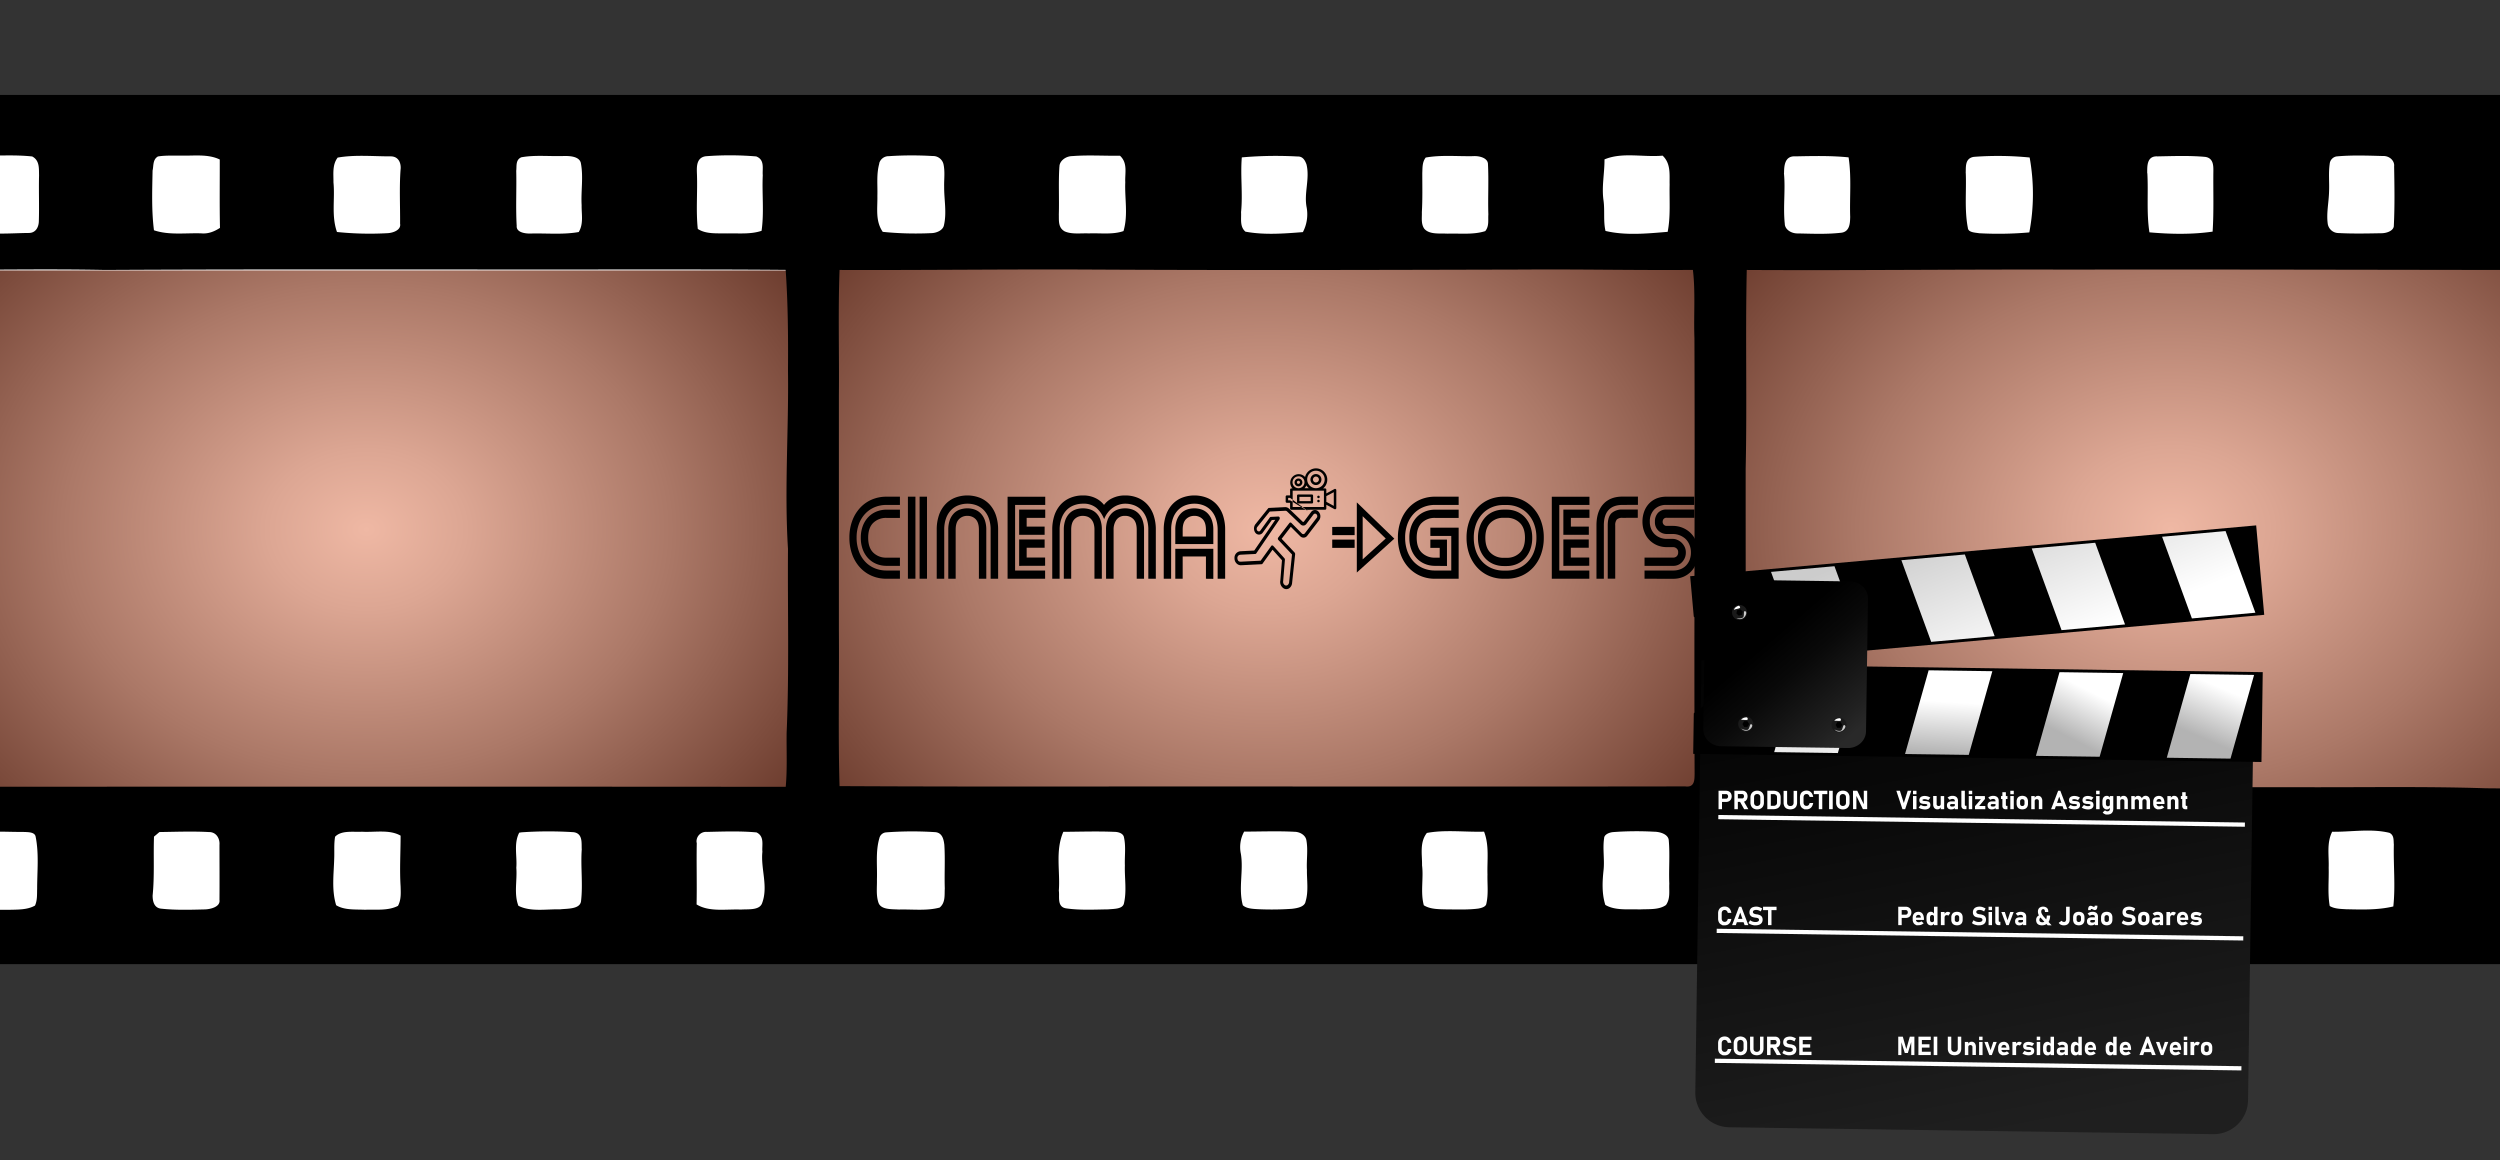 <svg id="Layer_1" data-name="Layer 1" xmlns="http://www.w3.org/2000/svg" xmlns:xlink="http://www.w3.org/1999/xlink" viewBox="0 0 1280 594"><rect x="0" y="0" width="1280" height="594" fill="#333333" stroke="none"/><defs><style>.cls-1{fill:#fff;}.cls-2{fill:url(#radial-gradient);}.cls-3{fill:url(#radial-gradient-2);}.cls-4{fill:url(#radial-gradient-3);}.cls-5{fill:none;stroke:#000;stroke-miterlimit:10;stroke-width:3px;}.cls-6{fill:url(#linear-gradient);}.cls-7{fill:url(#linear-gradient-2);}.cls-8{fill:url(#linear-gradient-3);}.cls-9{fill:url(#linear-gradient-4);}.cls-10{fill:url(#linear-gradient-5);}.cls-11{fill:url(#linear-gradient-6);}.cls-12{fill:url(#linear-gradient-7);}.cls-13{fill:url(#linear-gradient-8);}.cls-14{fill:url(#linear-gradient-9);}.cls-15{fill:url(#linear-gradient-10);}.cls-16{fill:#1a1a1a;}.cls-17{fill:#ccc;}</style><radialGradient id="radial-gradient" cx="-46.72" cy="302.2" r="188.84" gradientTransform="translate(257.68 -91.55) scale(1.5 1.2)" gradientUnits="userSpaceOnUse"><stop offset="0" stop-color="#efb8a4"/><stop offset="0.18" stop-color="#dca693"/><stop offset="0.55" stop-color="#ab7867"/><stop offset="1" stop-color="#673729"/></radialGradient><radialGradient id="radial-gradient-2" cx="260.68" cy="302.2" r="194.84" xlink:href="#radial-gradient"/><radialGradient id="radial-gradient-3" cx="569.25" cy="301.89" r="194.84" xlink:href="#radial-gradient"/><linearGradient id="linear-gradient" x1="2118.41" y1="-513.61" x2="2045.42" y2="-160.73" gradientTransform="matrix(0.84, 0.01, 0.01, -0.84, -735.79, 125.86)" gradientUnits="userSpaceOnUse"><stop offset="0" stop-color="#1f1f1f"/><stop offset="0.6" stop-color="#090909"/><stop offset="1"/></linearGradient><linearGradient id="linear-gradient-2" x1="1582.18" y1="-934.37" x2="1601.44" y2="-909.77" gradientTransform="matrix(0.76, -0.34, -0.34, -0.76, -595.83, 181.55)" gradientUnits="userSpaceOnUse"><stop offset="0" stop-color="#ececec"/><stop offset="1" stop-color="#fff"/></linearGradient><linearGradient id="linear-gradient-3" x1="1636.15" y1="-1000.61" x2="1651.12" y2="-971.98" gradientTransform="matrix(0.76, -0.34, -0.34, -0.76, -595.83, 181.55)" gradientUnits="userSpaceOnUse"><stop offset="0" stop-color="#b3b3b3"/><stop offset="1" stop-color="#fff"/></linearGradient><linearGradient id="linear-gradient-4" x1="1710.89" y1="-1017.26" x2="1735.14" y2="-997.74" xlink:href="#linear-gradient-3"/><linearGradient id="linear-gradient-5" x1="1784.68" y1="-1051.26" x2="1808.69" y2="-1028.95" xlink:href="#linear-gradient-3"/><linearGradient id="linear-gradient-6" x1="1704.95" y1="-761.34" x2="1712.54" y2="-856.76" gradientTransform="matrix(0.8, -0.25, -0.25, -0.8, -629, 113.37)" gradientUnits="userSpaceOnUse"><stop offset="0" stop-color="#ccc"/><stop offset="1" stop-color="#fff"/></linearGradient><linearGradient id="linear-gradient-7" x1="1781.35" y1="-755.26" x2="1788.94" y2="-850.68" xlink:href="#linear-gradient-6"/><linearGradient id="linear-gradient-8" x1="1857.73" y1="-749.19" x2="1865.32" y2="-844.61" xlink:href="#linear-gradient-6"/><linearGradient id="linear-gradient-9" x1="1934.12" y1="-743.12" x2="1941.7" y2="-838.54" xlink:href="#linear-gradient-6"/><linearGradient id="linear-gradient-10" x1="2012.18" y1="-270.53" x2="1938.94" y2="-187.31" gradientTransform="matrix(0.84, 0.01, 0.01, -0.84, -735.79, 125.83)" gradientUnits="userSpaceOnUse"><stop offset="0" stop-color="#292929"/><stop offset="0.1" stop-color="#212121"/><stop offset="0.47" stop-color="#090909"/><stop offset="0.69"/></linearGradient></defs><title>vi2</title><rect class="cls-1" x="-479.97" y="67.22" width="3663.92" height="398.94"/><rect class="cls-2" x="-33.84" y="138.46" width="442.62" height="265.01"/><rect class="cls-3" x="421.08" y="134.26" width="456.67" height="273.42"/><rect class="cls-4" x="884.78" y="133.89" width="456.67" height="273.42"/><path d="M-507.9,48.62H1344.94v445H-507.9v-445m32,31.07c-5,6.51-2.82,14.51-3.32,21.76.33,5.56-1,11.75,2.66,16.74,6.6,2.1,13.89,1,20.81,1.28,3.75-.08,9.23.17,10.55-3.48,1.77-6.29.43-12.83.83-19.23-.3-5.72,1.45-12.07-2.88-17.1-9.55.14-19.09-.1-28.65,0m185.25,0c-3.66,7.75-1.36,16.12-1.79,24.18.08,4.45-1,9.13,1,13.38,1.11,2.6,5.13,2,7.78,2.24,8.1-.22,16.63,1,24.31-1.65,1.55-9.3.76-18.72.89-28.06-.48-3.18.18-7.28-3.08-9.6-9.64-1.28-19.44-.11-29.15-.49m186.25.45c-3.1,1.4-2.36,4.81-2.75,7.23.09,10.19-.36,20.39.54,30.56,8.21,2.66,17.23,1.33,25.82,1.51,3.81.3,7.91-1.92,7.74-5.25.2-10.37.32-20.74.13-31.11l-4-3.34c-9.13.29-18.36-.78-27.45.4m93-.44a11.2,11.2,0,0,0-3.4,8.88c.18,9.81-.52,19.65.68,29.42,9.25,2.5,19.21,1.4,28.76,1.31,4,.06,5.24-3.48,5.26-6.12.24-7.82-.09-15.65.11-23.48-.11-3.28.38-7.52-3.51-9.57-9.27-1-18.63-.25-27.91-.44m92.29.44c-2.76,1.59-2.17,4.81-2.75,7.22-.19,10.17-.58,20.42.71,30.57,7.67,2.61,16.14,1.31,24.2,1.58,3.63.35,6.83-1,9.6-2.81-.25-11.67-.08-23.33-.11-35-6-2.92-13.09-1.84-19.71-2-4,.06-8-.19-11.89.43M361.33,80c-4.83.7-4.59,5.46-4.52,8.51.42,9.56-.56,19.17.46,28.7,4.2,2.78,10,2.18,15,2.31,5.88-.15,12.07.55,17.66-1.35,1.34-9.44.16-19,.61-28.46-.31-3.25,1.18-7.9-3.37-9.62A160.41,160.41,0,0,0,361.33,80m88.89,3.67c-1.57,5.45-.83,11.1-1,16.64.14,6.18-1.16,12.75,2.75,18.4a167.46,167.46,0,0,0,24.54.67c3,0,6.26-1.47,6.78-4,1.52-6.51.07-13.16.12-19.74-.09-3.84.49-7.71-.33-11.51a5.45,5.45,0,0,0-5.51-4.24,177.8,177.8,0,0,0-22.5.07,5,5,0,0,0-4.94,3.74m92.28,1.62c-.53,8.15-.05,16.32-.29,24.47.11,3-.5,6.81,3.09,8.72,3.75,1.58,8.2.81,12.27,1,5.89-.26,12.16.74,17.75-1.2,2.44-8.21.56-16.71.91-25-.25-4.58,1.4-9.82-2.72-13.58-8.12.12-16.24-.45-24.34.19-3.5,0-6.69,2.59-6.64,5.42m279.06-3.73c.06,7-1.53,14.07-.49,21.1.71,5.16-.17,10.41,1,15.53,10.25,2.44,21.35,1.34,31.84.46,1.55-8,.82-16.13,1-24.21-.13-5,.75-10.69-3.59-14.8-9.88.92-20.59-1.92-29.75,1.92m375-1.55a4.23,4.23,0,0,0-3.71,3.89c-.67,4.68-.11,9.41-.32,14.12-.12,5.42-1.39,10.82-.71,16.25a5.59,5.59,0,0,0,5.47,5c7.23.38,14.52.24,21.78.1,2.91.06,6.72-1.26,6.63-4,.49-10.08.32-20.19.14-30.28.33-2.7-2.24-5.39-5.7-5.26-7.82-.21-15.75-.52-23.57.19m93.93-.07c-2.57.16-4.88,1.84-5.11,3.94-.87,5.85-.09,11.75-.29,17.62,0,5.61-.79,11.42,1.47,16.85,4.2,1.6,9,1,13.49,1.16,5.94-.16,12.13.54,17.87-1.14,2-6.29.61-12.83.72-19.23-.14-4.7.7-9.4.22-14.08a5.84,5.84,0,0,0-6.08-5.2,192.78,192.78,0,0,0-22.29.08m-1675.79,4c-.8,7.38,0,14.82-.33,22.24.2,3.75-.48,7.72,1.08,11.34,2.68,1.88,6.4,1.9,9.75,2a175.21,175.21,0,0,0,21.75-.71c1.74-6.46.78-13.11,1-19.65-.1-6,.49-12-.5-18-8.08-2.27-16.81-1.13-25.18-1.28-3.34-.23-7.4,1-7.6,4.1m186.14-3.65c-1.68,8.56-.63,17.25-1,25.87.12,3.41-.45,6.94.77,10.24,1.23,2.74,5.31,3.06,8.39,3.07,6.74,0,13.51.34,20.21-.32,5.25-.81,4.59-6.14,4.68-9.4-.83-9,0-17.92-.59-26.86.16-2.37-3-3.06-5.35-3-9-.18-18.11-.29-27.12.4m372.12.3c-2.84,3.75-2.09,8.44-2.15,12.66.84,8.47-1.13,17.12,1.8,25.43a162.84,162.84,0,0,0,25.85.61c3.2-.16,7.07-1.78,6.47-4.85.07-9.18-.43-18.39.23-27.57.4-2.92-.65-7-5.21-6.91-9,0-18.17-.92-27,.63m94-.14c-3,1.34-2.25,4.58-2.56,6.9.23,9.39-.31,18.8.24,28.18-.29,3.4,4.4,4.09,7.61,3.93,8-.17,16.25.65,24.16-.76,2.56-4.26,1.38-9.17,1.48-13.73-.42-7.24,1-14.54-.43-21.73-.9-3.34-5.76-3.56-9.15-3.45-7.16.21-14.46-.62-21.41.66m369,0c-.79,9.35.57,18.72-.39,28.06.22,3.29-.79,7.38,2.24,10,9.58,1.79,19.7,1,29.42.23a19.64,19.64,0,0,0,1.94-12.57c-1.5-7.37,1.73-14.8-.11-22.14-.67-1.77-1.72-4.11-4.49-4a201,201,0,0,0-28.61.45m94.18.06c-1.86,2.36-1.65,5.28-1.78,8,0,6.67.17,13.35-.22,20,.1,2.79-.52,5.86,1.2,8.42,2.61,3.15,7.95,2.35,12,2.57,6.4-.2,13.12.65,19.24-1.29,2.1-2.48,1.4-5.68,1.61-8.52-.28-8.61.24-17.21-.2-25.81-.05-3.13-4.36-4.28-7.55-4.06-8.08.16-16.31-.7-24.24.7m183.33,8c.84,8.62-.5,17.27.43,25.87,0,2.92,3.3,5.13,6.8,5,7.23.15,14.55.47,21.74-.32,4.87-.35,4.85-5.13,4.95-8.11-.34-10.17.73-20.4-.82-30.52-9.05-.92-18.21-.7-27.29-.51-5.66-.36-5.71,5.35-5.76,8.6m93.05,0c.36,9.33-.72,18.76,1.06,28,.17,2.39,3.61,2.39,5.8,2.76a180.25,180.25,0,0,0,25.67-.43,105.19,105.19,0,0,0,.17-38.35,165.23,165.23,0,0,0-28.57-.33c-4.74.72-4,5.43-4.17,8.32m93,.06c.57,10.09-.5,20.24,1.07,30.27,10.72.94,21.68,1.17,32.35-.37.68-10.37.25-20.75.39-31.13,0-2.65,0-6.55-4.17-7.13-8.11-.74-16.33-.41-24.46-.26-5.72-.32-5.2,5.5-5.25,8.62M-497.51,138.19c0,88.21-.32,176.44.19,264.65q218.1-.15,436.21,0c1-14.73.25-29.49.46-44.23V148.44c0-3.42-.23-6.84-.44-10.25-12.41.25-24.8-.29-37.19-.2-20.76-.14-41.5.64-62.24,0-30.42-.18-60.81.63-91.22,0q-86.85-.06-173.7,0c-24,.38-48.05.25-72.07.18m463.15,0c-.11,88.22-.23,176.46.2,264.68q218.21-.18,436.45,0c.85-9.26.34-18.53.47-27.81,1.36-31.3.46-62.65.69-94-1.9-30.51.43-61,0-91.54.13-17.11,0-34.22-1.19-51.31-29.82-.28-59.65-.2-89.47-.21-86.38.09-172.75-.23-259.11.24-29.39-.61-58.74,0-88.08-.07m464.25.05c-.79,21.39-.12,42.81-.34,64.21V322.21c.2,26.76-.42,53.53.33,80.28,77.74.44,155.48.07,233.22.2,66.59,0,133.18.07,199.77-.05,5,.7,4.73-3.63,4.81-6.43-.31-74.37.21-148.76-.09-223.14-.44-11.63.59-23.27-.78-34.88-28.83.24-57.64-.4-86.47-.18-74.3.2-148.61.43-222.92,0-42.46-.21-85,.37-127.48.21m464.44,0c-.75,33.93.2,67.89-.56,101.82,0,54.34,0,108.65.54,163q36.36-.08,72.75,0c21.21,1,42.46.35,63.69.54,21.72-.19,43.46.47,65.14-.55q39.09,0,78.17,0c32.82.2,65.65-.51,98.43.56,19.28.34,38.52-.76,57.8-.63,1.33-11.2.36-22.48.65-33.71-.27-77,.62-154-.58-231-90.7,0-181.4-.37-272.1-.21-54.66-.18-109.32.51-164,.18m-1368.38,288a4.7,4.7,0,0,0-4,5.16c-.15,6.9-.33,13.82-.47,20.72.23,3.88-.24,8,1.7,11.61,5.82,2.78,13.05,1.8,19.52,2.06,4.39-.06,10.92.09,12.28-4.24,1.24-8.42.21-17,.6-25.42,0-3.54.61-8.79-4.83-9.89a153.74,153.74,0,0,0-24.84,0m91.66.25c-4.52,2.83-3,8-3.32,12,.51,8.46-1,17.08,1.13,25.41,7.07,2.8,15.29,1.67,22.87,1.78,3.83-.07,10.05-.75,9.54-4.93.24-10.78.22-21.6-.1-32.38-.92-.78-1.85-1.54-2.77-2.3-9.08,0-18.38-1-27.35.4m93.63-.2c-3.85,1-4.52,4.7-4.46,7.5,0,7.81-.1,15.63.09,23.44.17,2.83.34,6.78,4.6,7.55a83.65,83.65,0,0,0,27.3-.13c2.8-3.52,2.18-8,2.46-12-.28-8.06.73-16.21-1.08-24.18-.58-3-5-2.44-7.74-2.63-7.06.09-14.18-.38-21.17.48m88.63,6.28c0,8.65-.16,17.32.07,26,.28,2.37.27,5.84,3.85,6.53,7,1.19,14.17.63,21.25.59,3.25-.11,8.18-.47,8.53-3.84.91-6.19-.71-12.43.16-18.64.72-5.78.84-11.69-1.54-17.24-9.07.05-18.17-.44-27.22.11-3.81.25-5.36,3.82-5.1,6.51m95.62-6.12c-3.93,3.54-2.3,8.88-2.73,13.25.57,8.34-1.2,16.87,1.17,25.07a92.76,92.76,0,0,0,31.75-.51c1.51-9.73.8-19.55,1-29.32a12.48,12.48,0,0,0-3.17-9c-9.3.35-18.82-.93-28,.52m93.67-.21c-3.41,1.34-3.56,4.87-3.79,7.53-.39,7.46-.23,14.93-.21,22.4.24,3,0,7.3,4.24,8.59,4.84,1.3,10.06,1,15.08,1.05,4.56-.13,9.6.06,13.52-2.18,1.25-2.77,1-5.78,1.1-8.66,0-8.88,1-17.83-.78-26.64-.45-2.51-4.23-2.29-6.56-2.4-7.53.05-15.13-.55-22.6.31M81.63,426c-.92.79-1.85,1.58-2.78,2.35-.37,10.06.31,20.14-.71,30.19,0,2.57.58,6.51,4.66,6.72,7.12.77,14.39.55,21.57.37,3.44,0,8.54-1.34,8-4.86.08-9.4,0-18.8,0-28.2.27-2.8-1.32-6.63-5.47-6.56-8.39-.46-16.89-.12-25.33,0m90,2.38c-.65,3.74-.29,7.52-.46,11.27-.21,7.92-1.4,16,1,23.81,4.16,2.6,9.79,2.09,14.74,2.32,5.63-.2,11.94.61,16.92-2,1.69-3.12,1.43-6.63,1.34-10-.55-8.64,0-17.29,0-25.94-5.8-3.29-13.19-1.61-19.77-2-4.63.23-10.55-.83-13.79,2.57M267,426.15l-1.16.18c-2.91,5.61-1,12-1.49,18,.53,6.43-1.31,13.24,1.07,19.43,6.27,3.21,14.3,1.65,21.34,1.82,3.75-.43,10.08,0,10.72-4.08,1.06-8.82-.26-17.75.38-26.62-.22-3,.73-8.15-4.21-8.8a201,201,0,0,0-26.66.07m89.76,5.31c-.21,10.54.13,21.08-.1,31.61,6.54,4,15.12,2.31,22.72,2.63,3.65-.28,9.31.49,10.77-3.13,3.35-8.66-.73-17.66.21-26.5-.34-3.28,1.21-7.82-3-9.87-8.39-.78-16.93-.46-25.39-.26a4.88,4.88,0,0,0-5.3,5.52m97-5.28a3.84,3.84,0,0,0-3.43,3c-2,6.88-1,14-1.24,21,.11,4-.55,8.2.84,12.15,1.39,3.53,6.75,3.12,10.4,3.35,6.92-.2,14.17.79,20.87-1,3.09-2.57,2.42-6.5,2.63-9.77-.25-7.47.25-14.94-.23-22.39-.31-2.44-.89-6.16-4.67-6.46a181.44,181.44,0,0,0-25.11.11m90.68-.22c-4.17,9.65-1.52,20.09-2.28,30.11.49,3-1.13,8.42,3.92,9.05,7.07,1,14.32.58,21.47.48,2.76-.29,7.17-.08,7.92-2.93,1.55-6.44.3-13,.51-19.52-.19-4.92.63-9.93-.55-14.78-.61-1.84-3-2.48-5.11-2.46-8.6-.36-17.25-.06-25.89,0m92.59-.07a16.45,16.45,0,0,0-1.65,11.35c1.45,8.75-1.38,17.65,1,26.32,1.92,1.74,5,1.83,7.71,2a148.74,148.74,0,0,0,17.41-.19c2.77-.31,6.54-1,7-3.72,1.6-5.3.62-10.82.7-16.21-.29-5.06.64-10.17-.29-15.21-.41-2.48-3.16-4.29-6.18-4.3-8.55-.45-17.14-.1-25.74-.08m93.62.68c-3.82,4.86-2.37,11.11-2.47,16.59.84,6.79-.9,13.73.9,20.44,3.4,2.16,8,2,12.07,2.12,5.25,0,10.54.24,15.74-.42,1.66-.28,4-.91,4.21-2.52,1.14-4.92.45-10,.58-14.93-.23-7.32,1-14.83-1.75-21.94-9.73.29-19.82-1.11-29.29.66m95.06-.41c-2,.27-4.28,1.31-4.31,3.16-.8,5.37.29,10.79-.27,16.18-.64,5.95-.94,12.05.89,17.91,5,3,11.75,2.09,17.63,2.32,4.47-.28,9.83.36,13.43-2.27,2.35-3.29,1.51-7.28,1.7-10.91-.31-7.42.38-14.86-.28-22.25-.26-3.08-4.42-4.36-7.68-4.37a162.12,162.12,0,0,0-21.16.23m91.26.07c-3.78,1.34-3.28,5.8-3.62,8.65.51,7.47.2,14.94,0,22.42.4,2.78-.21,7.59,4.69,7.78a104.56,104.56,0,0,0,25.25-.09c4.11-.84,3.8-5,4-7.69-.11-8.66.09-17.31,0-25.95.15-2.85-2.76-5.7-6.43-5.47-8-.13-16.05-.46-24,.35m89.91,4.23c-.84,8.14-.2,16.33-.45,24.49a19.11,19.11,0,0,0,2.58,10.16c9.74.43,19.84,1.51,29.41-.52,3-3.06,2-7.24,2.25-10.86-.32-7.76.45-15.56-.4-23.3-.05-2.8-3.52-4.62-6.73-4.51-7.11-.23-14.28-.38-21.39.1-2.83.05-5.25,2.12-5.19,4.44m95.21-4.51-2.76,2.37c.06,11.7-.87,23.47.51,35.11,2.92,1.9,6.81,2.1,10.41,2.24,7.61.18,15.35.33,22.7-1.5a315.43,315.43,0,0,0-.09-35.86c-.95-.76-1.89-1.52-2.79-2.28-9.32-.34-18.63-.33-28-.08m92.18,0c-2.92,5.84-1.56,12.25-1.79,18.37.18,6.54-.6,13.14.54,19.66,2.41,1.44,5.53,1.49,8.43,1.65,8,.18,16.29.46,24.13-1.43,1.14-10.55,0-21.12.27-31.69-.21-2.07.25-4.75-2.25-6-9.57-2.32-19.61-.4-29.34-.55m93.21.23c-4.59,3.19-3.4,9-3.75,13.48.33,8.51-1.2,17.42,3.23,25.45a194.33,194.33,0,0,0,24.61.41c2.37-.22,5.9-.52,6.51-2.86,1.71-7.21.31-14.57.56-21.84-.17-5,1.2-10.54-2.76-14.85-9.47,0-19-.65-28.41.21Z"/><path d="M453.89,296.32a18.71,18.71,0,0,1-7.65-1.54,17.71,17.71,0,0,1-6-4.32,19.94,19.94,0,0,1-3.94-6.64,24.84,24.84,0,0,1-1.41-8.54,24.49,24.49,0,0,1,1.41-8.5,20,20,0,0,1,3.94-6.62,17.71,17.71,0,0,1,6-4.32,18.87,18.87,0,0,1,7.65-1.54h6.87v4.22h-6.87a15.46,15.46,0,0,0-6.14,1.2,14.06,14.06,0,0,0-4.85,3.4,15.44,15.44,0,0,0-3.18,5.29,19.72,19.72,0,0,0-1.14,6.87,20,20,0,0,0,1.14,6.9,15.3,15.3,0,0,0,3.18,5.32,13.92,13.92,0,0,0,4.85,3.4,15.46,15.46,0,0,0,6.14,1.2h6.87v4.22Zm0-6.61a13.37,13.37,0,0,1-5.19-1,12,12,0,0,1-4.19-2.87,13.41,13.41,0,0,1-2.78-4.53,17,17,0,0,1-1-6,16.81,16.81,0,0,1,1-5.95,13.36,13.36,0,0,1,2.78-4.54,12.14,12.14,0,0,1,4.19-2.87,13.37,13.37,0,0,1,5.19-1h6.87v4.22h-6.87a9.34,9.34,0,0,0-6.77,2.52q-2.61,2.52-2.61,7.62t2.61,7.65a9.25,9.25,0,0,0,6.77,2.56h6.87v4.22Z"/><path d="M464.85,254.3h3.85v42h-3.85Zm9.77,42h-3.78v-42h3.78Z"/><path d="M479.6,271.25a22.6,22.6,0,0,1,1.1-7.34,15.44,15.44,0,0,1,3.15-5.51,13.73,13.73,0,0,1,4.94-3.5,17.74,17.74,0,0,1,13,0,13.86,13.86,0,0,1,5,3.5,15.75,15.75,0,0,1,3.15,5.51,22.87,22.87,0,0,1,1.1,7.34v25.07h-3.84V271.25a16.82,16.82,0,0,0-.95-5.92,11.72,11.72,0,0,0-2.55-4.16,10.45,10.45,0,0,0-3.75-2.46,12.9,12.9,0,0,0-4.6-.82,13.15,13.15,0,0,0-4.63.82,10.4,10.4,0,0,0-3.78,2.46,11.72,11.72,0,0,0-2.55,4.16,16.83,16.83,0,0,0-.94,5.92v25.07H479.6Zm5.92,0a14.54,14.54,0,0,1,.75-4.92,9.58,9.58,0,0,1,2.08-3.43,8,8,0,0,1,3.12-2,11.45,11.45,0,0,1,3.81-.63,11.11,11.11,0,0,1,3.78.63,8,8,0,0,1,3.09,2,9.58,9.58,0,0,1,2.08,3.43,14.54,14.54,0,0,1,.75,4.92v25.07H501.2V271.25c0-2.44-.54-4.23-1.63-5.39a5.66,5.66,0,0,0-4.29-1.73,5.73,5.73,0,0,0-4.31,1.73c-1.12,1.16-1.67,2.95-1.67,5.39v25.07h-3.78Z"/><path d="M515.88,296.32v-42h19.28v4.22H519.73V292.1H535.1v4.22Zm5.92-22.49V260.92h13.36v4.22h-9.51v4.47h9.2v4.22Zm0,15.88V276.22h13.05v4.23h-9.2v5h9.45v4.22Z"/><path d="M538.75,271.25a22.87,22.87,0,0,1,1.1-7.34A15.75,15.75,0,0,1,543,258.4a13.86,13.86,0,0,1,5-3.5,16.43,16.43,0,0,1,6.49-1.23,14.08,14.08,0,0,1,6.46,1.39,12.25,12.25,0,0,1,4.31,3.46,11,11,0,0,1,4.29-3.46,14.65,14.65,0,0,1,6.55-1.39,16.5,16.5,0,0,1,6.49,1.23,13.73,13.73,0,0,1,4.94,3.5,15.44,15.44,0,0,1,3.15,5.51,22.6,22.6,0,0,1,1.1,7.34v25.07h-3.84V271.25a16.83,16.83,0,0,0-.94-5.92,11.6,11.6,0,0,0-2.56-4.16,10.5,10.5,0,0,0-3.74-2.46,12.9,12.9,0,0,0-4.6-.82,10.33,10.33,0,0,0-3.37.57,11.1,11.1,0,0,0-3.09,1.61,12.17,12.17,0,0,0-2.55,2.52,11.6,11.6,0,0,0-1.77,3.24,14.74,14.74,0,0,0-3.93-5.76,10.14,10.14,0,0,0-6.9-2.18,13.15,13.15,0,0,0-4.63.82,10.4,10.4,0,0,0-3.78,2.46,11.72,11.72,0,0,0-2.55,4.16,16.82,16.82,0,0,0-1,5.92v25.07h-3.78Zm21.61,0a10.26,10.26,0,0,0-.47-3.31,6,6,0,0,0-1.29-2.2,4.83,4.83,0,0,0-1.89-1.23,6.84,6.84,0,0,0-2.27-.38,5.75,5.75,0,0,0-4.32,1.73c-1.11,1.16-1.67,2.95-1.67,5.39v25.07h-3.78V271.25a14.53,14.53,0,0,1,.76-4.92,9.44,9.44,0,0,1,2.08-3.43,8,8,0,0,1,3.12-2,11.36,11.36,0,0,1,3.81-.63,12,12,0,0,1,3.78.59,8.11,8.11,0,0,1,3.08,1.89,8.78,8.78,0,0,1,2.08,3.38,14.82,14.82,0,0,1,.76,5.1v25.07h-3.78Zm5.92,0a14.29,14.29,0,0,1,.76-4.92,9.44,9.44,0,0,1,2.08-3.43,8,8,0,0,1,3.12-2,11.36,11.36,0,0,1,3.81-.63,11.19,11.19,0,0,1,3.78.63,8.08,8.08,0,0,1,3.08,2,9.31,9.31,0,0,1,2.08,3.43,14.29,14.29,0,0,1,.76,4.92v25.07H582V271.25c0-2.44-.55-4.23-1.64-5.39a5.64,5.64,0,0,0-4.28-1.73,5.11,5.11,0,0,0-4.48,2.05,8.57,8.57,0,0,0-1.44,5.07v25.07h-3.85Z"/><path d="M599.61,296.32h-3.78V271.25a22.87,22.87,0,0,1,1.1-7.34,15.75,15.75,0,0,1,3.15-5.51,13.77,13.77,0,0,1,4.95-3.5,17.71,17.71,0,0,1,13,0,13.77,13.77,0,0,1,5,3.5,15.75,15.75,0,0,1,3.15,5.51,22.87,22.87,0,0,1,1.1,7.34v25.07h-3.84V271.25a16.82,16.82,0,0,0-1-5.92,11.72,11.72,0,0,0-2.55-4.16,10.45,10.45,0,0,0-3.75-2.46,12.85,12.85,0,0,0-4.59-.82,13.11,13.11,0,0,0-4.63.82,10.4,10.4,0,0,0-3.78,2.46,11.6,11.6,0,0,0-2.56,4.16,16.83,16.83,0,0,0-.94,5.92Zm21.61-17.76H601.75v-7.31a14.29,14.29,0,0,1,.76-4.92,9.31,9.31,0,0,1,2.08-3.43,8,8,0,0,1,3.11-2,11.47,11.47,0,0,1,3.82-.63,11.19,11.19,0,0,1,3.78.63,8.08,8.08,0,0,1,3.08,2,9.44,9.44,0,0,1,2.08,3.43,14.29,14.29,0,0,1,.76,4.92Zm-3.78,17.76v-11.4H605.53v11.4h-3.78V281h19.47v15.37Zm0-21.61v-3.46c0-2.44-.55-4.23-1.64-5.39a5.64,5.64,0,0,0-4.28-1.73,5.74,5.74,0,0,0-4.32,1.73c-1.11,1.16-1.67,2.95-1.67,5.39v3.46Z"/><path d="M693.57,269.74V274H682.1v-4.22ZM682.1,280.51v-4.22h11.47v4.22Z"/><path d="M746.83,270.18v26.14H734.74a18.72,18.72,0,0,1-7.66-1.54,17.71,17.71,0,0,1-6-4.32,19.75,19.75,0,0,1-3.93-6.64,24.6,24.6,0,0,1-1.42-8.54,24.26,24.26,0,0,1,1.42-8.5,19.86,19.86,0,0,1,3.93-6.62,17.71,17.71,0,0,1,6-4.32,18.89,18.89,0,0,1,7.66-1.54h12.09v4.22H734.74a15.47,15.47,0,0,0-6.15,1.2,14.15,14.15,0,0,0-4.85,3.4,15.76,15.76,0,0,0-3.18,5.29,19.73,19.73,0,0,0-1.13,6.87,20,20,0,0,0,1.13,6.9,15.61,15.61,0,0,0,3.18,5.32,14,14,0,0,0,4.85,3.4,15.47,15.47,0,0,0,6.15,1.2h8.31V274.4H732.34v-4.22Zm-12.09,19.53a13.42,13.42,0,0,1-5.2-1,12,12,0,0,1-4.19-2.87,13.24,13.24,0,0,1-2.77-4.53,16.82,16.82,0,0,1-1-6,16.58,16.58,0,0,1,1-5.95,13.19,13.19,0,0,1,2.77-4.54,12.14,12.14,0,0,1,4.19-2.87,13.42,13.42,0,0,1,5.2-1h12.09v4.22H734.74a9.35,9.35,0,0,0-6.78,2.52q-2.61,2.52-2.61,7.62t2.61,7.65a9.26,9.26,0,0,0,6.78,2.56h2.39v-5h-4.79v-4.23h8.51v13.49Z"/><path d="M769.89,296.32a18.79,18.79,0,0,1-7.66-1.54,17.67,17.67,0,0,1-6-4.32,19.94,19.94,0,0,1-3.94-6.64,24.84,24.84,0,0,1-1.42-8.54,24.49,24.49,0,0,1,1.42-8.5,20,20,0,0,1,3.94-6.62,17.67,17.67,0,0,1,6-4.32,19,19,0,0,1,7.66-1.54h1.51a19,19,0,0,1,7.66,1.54,17.67,17.67,0,0,1,6,4.32,20,20,0,0,1,3.94,6.62,24.49,24.49,0,0,1,1.42,8.5,24.84,24.84,0,0,1-1.42,8.54,19.94,19.94,0,0,1-3.94,6.64,17.67,17.67,0,0,1-6,4.32,18.79,18.79,0,0,1-7.66,1.54Zm-15.31-21a20.22,20.22,0,0,0,1.13,6.9,15.47,15.47,0,0,0,3.19,5.32,13.92,13.92,0,0,0,4.85,3.4,15.39,15.39,0,0,0,6.14,1.2h1.51a15.31,15.31,0,0,0,6.08-1.2,13.92,13.92,0,0,0,4.85-3.4,15.3,15.3,0,0,0,3.18-5.32,20,20,0,0,0,1.14-6.9,19.72,19.72,0,0,0-1.14-6.87,15.44,15.44,0,0,0-3.18-5.29,14.06,14.06,0,0,0-4.85-3.4,15.31,15.31,0,0,0-6.08-1.2h-1.51a15.39,15.39,0,0,0-6.14,1.2,14.06,14.06,0,0,0-4.85,3.4,15.62,15.62,0,0,0-3.19,5.29A20,20,0,0,0,754.58,275.28Zm15.31,14.49a13.46,13.46,0,0,1-5.2-1,11.91,11.91,0,0,1-4.19-2.9,13.73,13.73,0,0,1-2.77-4.56,17,17,0,0,1-1-6,16.8,16.8,0,0,1,1-5.95,13.68,13.68,0,0,1,2.77-4.57,11.91,11.91,0,0,1,4.19-2.9,13.46,13.46,0,0,1,5.2-1h1.51a13.24,13.24,0,0,1,5.17,1,12.07,12.07,0,0,1,4.16,2.9,13.84,13.84,0,0,1,2.77,4.57,16.81,16.81,0,0,1,1,5.95,17,17,0,0,1-1,6,13.9,13.9,0,0,1-2.77,4.56,12.07,12.07,0,0,1-4.16,2.9,13.24,13.24,0,0,1-5.17,1Zm1.51-4.22a9.22,9.22,0,0,0,6.77-2.58q2.63-2.6,2.62-7.69t-2.65-7.62a9.26,9.26,0,0,0-6.74-2.59h-1.51a9.25,9.25,0,0,0-6.77,2.56q-2.62,2.55-2.62,7.65t2.62,7.69a9.22,9.22,0,0,0,6.77,2.58Z"/><path d="M794.52,296.32v-42H813.8v4.22H798.36V292.1h15.38v4.22Zm5.92-22.49V260.92H813.8v4.22h-9.51v4.47h9.19v4.22Zm0,15.88V276.22h13v4.23h-9.19v5h9.45v4.22Z"/><path d="M830.75,258.52q-9.59,0-9.58,10.52v27.28h-3.78V269q0-7.11,3.53-10.93t9.83-3.81h7.87v4.22Zm0,6.62a3.91,3.91,0,0,0-2.93.85A4.47,4.47,0,0,0,827,269v27.28h-3.84V269q0-4.47,2-6.3a8,8,0,0,1,5.52-1.82h7.87v4.22Z"/><path d="M842,289.71v-4.22H856.7a2.5,2.5,0,0,0,1.8-.7,2.66,2.66,0,0,0,.72-2,2.4,2.4,0,0,0-.82-2,2.66,2.66,0,0,0-1.7-.66h-3.21a12.81,12.81,0,0,1-5-.94,12,12,0,0,1-3.94-2.65,12.15,12.15,0,0,1-2.61-4.09,14.32,14.32,0,0,1-1-5.3,14.92,14.92,0,0,1,.89-5.26,11.77,11.77,0,0,1,2.48-4.06,11.07,11.07,0,0,1,3.85-2.62,13.31,13.31,0,0,1,5-.91h14.3v4.22h-14.3a8.27,8.27,0,0,0-6.15,2.33,8.61,8.61,0,0,0-2.3,6.3,9.32,9.32,0,0,0,.67,3.63,8,8,0,0,0,1.82,2.74,8.35,8.35,0,0,0,2.77,1.76,9.38,9.38,0,0,0,3.44.63h3a5.94,5.94,0,0,1,2.46.54,7.39,7.39,0,0,1,2.14,1.44,7.69,7.69,0,0,1,1.55,2.18,6.35,6.35,0,0,1,.59,2.71,6.94,6.94,0,0,1-1.86,4.94,6,6,0,0,1-4.63,2Zm0,6.61V292.1h14.74a10,10,0,0,0,3.56-.63,7.93,7.93,0,0,0,2.87-1.83,8.53,8.53,0,0,0,1.89-2.89,10.37,10.37,0,0,0,.69-3.91,9.91,9.91,0,0,0-.75-3.91,8.76,8.76,0,0,0-2-3,9.76,9.76,0,0,0-3-1.86,9.42,9.42,0,0,0-3.5-.66h-3a6.21,6.21,0,0,1-4.35-1.67,5.86,5.86,0,0,1-1.83-4.56,6.5,6.5,0,0,1,1.58-4.6,5.61,5.61,0,0,1,4.35-1.7h14.3v4.22H853.36a1.87,1.87,0,0,0-1.6.63,2.32,2.32,0,0,0-.48,1.45,2.07,2.07,0,0,0,.57,1.44,1.91,1.91,0,0,0,1.51.64h3.15a13.12,13.12,0,0,1,5.07,1,12.41,12.41,0,0,1,4.13,2.77,12.94,12.94,0,0,1,2.77,4.29,14.57,14.57,0,0,1,1,5.51,15.18,15.18,0,0,1-1,5.51,12.47,12.47,0,0,1-2.64,4.26,12,12,0,0,1-4,2.74,13.14,13.14,0,0,1-5.11,1Z"/><path d="M675.11,262l-.08-.09a2.42,2.42,0,0,0-3.71.19l-3.7,4.92a.46.46,0,0,1-.76,0L660,260.44a2.79,2.79,0,0,0-2-.79l-8.26.41a.59.59,0,0,0-.44.21l-6.58,8.19a3.72,3.72,0,0,0,.07,4.37,2.32,2.32,0,0,0,1.94.88,2.35,2.35,0,0,0,1.85-1.07l4.61-6.4,1.75-.08-10.76,15.72-7.12.36a3.34,3.34,0,0,0-3,3.54,3.65,3.65,0,0,0,1,2.63,3.1,3.1,0,0,0,2.25,1l10.6-.53a.64.64,0,0,0,.52-.3l5.11-7.13,4.83,5.38-.84,10.4a3.85,3.85,0,0,0,1.87,4.11,2.43,2.43,0,0,0,1.31.29,2.64,2.64,0,0,0,1.35-.43,3.69,3.69,0,0,0,1.47-2.48l1.59-15a1.38,1.38,0,0,0-.26-.79l-6.66-7.07,4.7-6.13,4.77,4.77a2.35,2.35,0,0,0,3.64-.19l6.13-8A3.47,3.47,0,0,0,675.11,262Zm-.91,3.08-6.13,8a1,1,0,0,1-1.51.08l-5.33-5.37a.66.66,0,0,0-1.06,0l-5.71,7.43a.88.88,0,0,0-.19.64,1,1,0,0,0,.34.7l6.9,7.33L660,298.39a2.34,2.34,0,0,1-.78,1.2,1.33,1.33,0,0,1-1.29.07,2.07,2.07,0,0,1-.94-2.19l.89-10.94a1.11,1.11,0,0,0-.26-.7l-5.71-6.32a.66.66,0,0,0-.55-.24.54.54,0,0,0-.51.3l-5.4,7.5-10.3.52a1.47,1.47,0,0,1-1.17-.48,2.5,2.5,0,0,1-.44-1.32,1.65,1.65,0,0,1,1.58-1.77l7.42-.38c.23,0,.38-.1.53-.11l12-17.57a1.14,1.14,0,0,0,.1-1,.67.67,0,0,0-.71-.5l-3.79.19a.77.77,0,0,0-.51.29l-4.83,6.68a.91.91,0,0,1-.74.48,1.17,1.17,0,0,1-.85-.4,1.56,1.56,0,0,1,0-1.88l6.36-7.91,8-.4a1.27,1.27,0,0,1,.93.4l6.91,6.62a1.89,1.89,0,0,0,2.88-.23l3.7-4.92a1,1,0,0,1,1.52-.08l.08.09A1.4,1.4,0,0,1,674.2,265.09Z"/><path class="cls-5" d="M696.19,289.76l15.5-14-15.5-15Z"/><path d="M670.84,261h7.59a.65.65,0,0,0,.65-.65v-1.91l4.16,2.23a.54.54,0,0,0,.3.08.63.63,0,0,0,.33-.09.65.65,0,0,0,.32-.55v-9.17a.65.65,0,0,0-.32-.55.62.62,0,0,0-.63,0l-4.16,2.24v-1.92a.65.65,0,0,0-.65-.65h-1a5.77,5.77,0,1,0-9.24-5.83,4.34,4.34,0,1,0-6.43,5.83h-.59a.65.65,0,0,0-.64.65v2.92h-1.63a.64.64,0,0,0-.64.64v2.53a.64.64,0,0,0,.64.64h1.63v2.92a.65.65,0,0,0,.64.65h7.59m1.06.75-9.29-5.6h-1v-1.25h1ZM673.76,241a4.48,4.48,0,1,1-4.48,4.48A4.49,4.49,0,0,1,673.76,241Zm-4.91,7.5a5.77,5.77,0,0,0,1.28,1.46h-2.24A4.36,4.36,0,0,0,668.85,248.54Zm-4-4.66a3.06,3.06,0,1,1-3.07,3.06A3.07,3.07,0,0,1,664.81,243.88Zm13,9.76v6h-16v-8.37h16ZM682.9,259l-3.82-2.06V254L682.9,252Z"/><path d="M664.81,245a2,2,0,1,0,2,1.95A2,2,0,0,0,664.81,245Zm0,2.75a.8.8,0,1,1,.79-.8A.8.8,0,0,1,664.81,247.74Z"/><path d="M673.76,242.72a2.81,2.81,0,1,0,2.81,2.8A2.8,2.8,0,0,0,673.76,242.72Zm0,4.32a1.52,1.52,0,1,1,1.52-1.52A1.52,1.52,0,0,1,673.76,247Z"/><path d="M671.69,253.16h-7a.61.61,0,0,0-.61.61v3.41a.61.61,0,0,0,.61.61h7a.61.61,0,0,0,.61-.61v-3.41A.61.61,0,0,0,671.69,253.16Zm-.62,3.41H665.3v-2.19h5.77v2.19Z"/><circle cx="675.06" cy="254.42" r="0.64"/><circle cx="675.06" cy="256.53" r="0.64"/><path id="path7494" class="cls-6" d="M1136.14,370l-227.46-3.24.4-28.21L871.17,338,868,559.28a17.63,17.63,0,0,0,17.38,17.88l247.75,3.53A17.63,17.63,0,0,0,1151,563.31l2.5-175.45A17.63,17.63,0,0,0,1136.15,370Z"/><rect id="rect7498" class="cls-1" x="1013.42" y="285.44" width="2.16" height="269.63" transform="translate(579.85 1428.67) rotate(-89.18)"/><rect id="rect7500" class="cls-1" x="1011.65" y="410.2" width="2.16" height="269.63" transform="translate(453.35 1549.88) rotate(-89.18)"/><g id="g7516"><g id="g7518"><g id="g7520"><polygon id="polygon7522" points="866.92 385.99 1157.87 390.14 1158.52 344.15 899.32 340.45 867.22 365.23 867.22 365.23 866.92 385.99"/><g id="g7524"><polygon id="polygon7526" points="867.83 384.51 868.08 366.18 899.49 341.94 1157.61 345.63 1156.99 388.63 1156.99 388.63 867.83 384.51"/><polygon id="polygon7528" class="cls-7" points="920.45 342.24 953.06 342.7 940.99 385.56 940.99 385.56 908.38 385.09 920.45 342.24"/><polygon id="polygon7530" class="cls-8" points="987.46 343.19 1020.08 343.65 1008 386.51 1008 386.51 975.38 386.05 987.46 343.19"/><polygon id="polygon7532" class="cls-9" points="1054.46 344.15 1087.09 344.61 1075.01 387.46 1075.01 387.46 1042.39 387 1054.46 344.15"/><polygon id="polygon7534" class="cls-10" points="1121.46 345.1 1154.09 345.56 1142.02 388.42 1142.02 388.42 1109.39 387.96 1121.46 345.1"/></g></g><g id="g7536"><polygon id="polygon7538" points="865.36 295.03 1155.16 269 1159.28 314.79 901.09 338 867.21 315.72 867.21 315.72 865.36 295.03"/><g id="g7540"><polygon id="polygon7542" points="866.36 296.43 868.01 314.72 901.15 336.5 1158.26 313.4 1154.42 270.55 1154.42 270.55 866.36 296.43"/><polygon id="polygon7544" class="cls-11" points="922.02 334.64 954.52 331.71 939.25 289.9 939.25 289.9 906.76 292.81 922.02 334.64"/><polygon id="polygon7546" class="cls-12" points="988.77 328.63 1021.26 325.71 1006 283.89 1006 283.89 973.5 286.82 988.77 328.63"/><polygon id="polygon7548" class="cls-13" points="1055.51 322.63 1088.01 319.72 1072.74 277.89 1072.74 277.89 1040.25 280.81 1055.51 322.63"/><polygon id="polygon7550" class="cls-14" points="1122.26 316.64 1154.75 313.71 1139.48 271.9 1139.48 271.9 1106.99 274.81 1122.26 316.64"/></g></g></g><g id="g7552"><g id="g7554"><path id="path7565" class="cls-15" d="M956.4,306.47c.07-4.76-4-8.71-9.11-8.79l-64.87-.92c-5.07-.07-9.29,3.76-9.35,8.52l-1,68c-.07,4.76,4,8.72,9.11,8.79l64.86.92c5.09.08,9.29-3.76,9.36-8.52Z"/></g><g id="g7567"><circle id="circle7569" class="cls-16" cx="890.65" cy="313.6" r="3.86"/><polygon id="polygon7571" points="889.43 312.44 891.05 311.96 892.28 313.12 891.89 314.77 890.26 315.25 890.26 315.25 889.03 314.08 889.43 312.44"/><path id="path7573" class="cls-17" d="M892,316.74a2.94,2.94,0,0,1-2.94-.34,4.38,4.38,0,0,0,3.28-.19c.91-.59.23-3.22.87-3.28,1.65-.14.76,3.09-1.21,3.81Z"/><path id="path7575" class="cls-1" d="M890.21,310.13c.22-.07,1,.65.63,1.11s-2.69.61-2.93,1S887.74,310.86,890.21,310.13Z"/></g><g id="g7577"><circle id="circle7579" class="cls-16" cx="893.82" cy="370.71" r="3.86"/><polygon id="polygon7581" points="892.97 369.25 894.66 369.24 895.52 370.7 894.7 372.17 893 372.19 893 372.19 892.13 370.74 892.97 369.25"/><path id="path7583" class="cls-17" d="M894.31,374.1a3,3,0,0,1-2.75-1.14,4.37,4.37,0,0,0,3.21.72c1-.32,1.1-3,1.73-2.91C898.13,371.08,896.39,373.94,894.31,374.1Z"/><path id="path7585" class="cls-1" d="M894.36,367.26c.23,0,.81.91.3,1.25s-2.76-.16-3.09.14S891.78,367.29,894.36,367.26Z"/></g><g id="g7587"><circle id="circle7589" class="cls-16" cx="941.56" cy="371.17" r="3.86"/><polygon id="polygon7591" points="940.68 369.72 942.38 369.71 943.26 371.16 942.41 372.63 940.72 372.66 940.72 372.66 939.86 371.2 940.68 369.72"/><path id="path7593" class="cls-17" d="M942,374.56a3,3,0,0,1-2.74-1.13,4.35,4.35,0,0,0,3.2.71c1-.31,1.11-3,1.74-2.91,1.63.31-.11,3.18-2.2,3.33Z"/><path id="path7595" class="cls-1" d="M942.07,367.73c.24,0,.82.9.31,1.24s-2.76-.15-3.09.14.21-1.36,2.78-1.38Z"/></g></g></g><rect id="rect3986" class="cls-1" x="1012.59" y="343.67" width="2.16" height="269.63" transform="translate(520.81 1485.25) rotate(-89.18)"/><path class="cls-1" d="M879.89,404.87h1.78v9.43h-1.78Zm.81,4.06h3a1,1,0,0,0,.56-.15,1,1,0,0,0,.38-.41,1.34,1.34,0,0,0,.14-.61,1.38,1.38,0,0,0-.14-.62.93.93,0,0,0-.37-.41,1.05,1.05,0,0,0-.57-.15h-3v-1.71h3a3.27,3.27,0,0,1,1.56.36,2.66,2.66,0,0,1,1,1,3.31,3.31,0,0,1,0,3,2.57,2.57,0,0,1-1,1,3.27,3.27,0,0,1-1.56.36h-3Z"/><path class="cls-1" d="M888,404.86h1.78v9.44H888Zm.71,3.93H892a.86.86,0,0,0,.48-.13.89.89,0,0,0,.32-.39,1.77,1.77,0,0,0,.12-.59,1.5,1.5,0,0,0-.11-.58.91.91,0,0,0-.33-.39.85.85,0,0,0-.48-.14h-3.28v-1.71h3.42a2.66,2.66,0,0,1,1.37.35,2.42,2.42,0,0,1,.91,1,3.51,3.51,0,0,1,0,3,2.33,2.33,0,0,1-.91,1,2.61,2.61,0,0,1-1.37.35h-3.42Zm2,1.42,1.9-.3,2.54,4.39H893Z"/><path class="cls-1" d="M897.87,414a3,3,0,0,1-1.21-1.22,3.79,3.79,0,0,1-.43-1.82v-2.67a3.86,3.86,0,0,1,.43-1.83,3.09,3.09,0,0,1,1.21-1.22,4,4,0,0,1,3.61,0,3,3,0,0,1,1.21,1.22,3.75,3.75,0,0,1,.43,1.83v2.67a3.68,3.68,0,0,1-.43,1.82,2.91,2.91,0,0,1-1.21,1.22,4,4,0,0,1-3.61,0Zm2.65-1.55a1.36,1.36,0,0,0,.56-.58,1.86,1.86,0,0,0,.2-.87V408.2a1.86,1.86,0,0,0-.2-.87,1.42,1.42,0,0,0-.56-.58,1.74,1.74,0,0,0-.84-.2,1.81,1.81,0,0,0-.85.2,1.42,1.42,0,0,0-.56.58,1.86,1.86,0,0,0-.19.87V411a1.86,1.86,0,0,0,.19.87,1.36,1.36,0,0,0,.56.58,1.7,1.7,0,0,0,.85.21A1.64,1.64,0,0,0,900.52,412.41Z"/><path class="cls-1" d="M904.87,404.87h1.78v9.43h-1.78Zm.89,7.71H908a2,2,0,0,0,1.35-.42,1.49,1.49,0,0,0,.48-1.19V408.2a1.51,1.51,0,0,0-.48-1.2,2,2,0,0,0-1.35-.42h-2.27v-1.71H908a4.71,4.71,0,0,1,2,.39,2.81,2.81,0,0,1,1.27,1.16,3.59,3.59,0,0,1,.43,1.83v2.67a3.74,3.74,0,0,1-.41,1.78,2.94,2.94,0,0,1-1.26,1.18,4.54,4.54,0,0,1-2,.42h-2.22Z"/><path class="cls-1" d="M914.77,414a2.72,2.72,0,0,1-1.17-1.2,4.06,4.06,0,0,1-.4-1.89v-6H915v6.06a1.74,1.74,0,0,0,.44,1.26,1.61,1.61,0,0,0,1.22.45,1.66,1.66,0,0,0,1.24-.45,1.74,1.74,0,0,0,.43-1.26v-6.06h1.78v6a4.06,4.06,0,0,1-.4,1.89,2.74,2.74,0,0,1-1.18,1.2,4.45,4.45,0,0,1-3.73,0Z"/><path class="cls-1" d="M923.91,414.39l-.77-.41a2.72,2.72,0,0,1-1.17-1.2,4.23,4.23,0,0,1-.4-1.9v-2.59a4.26,4.26,0,0,1,.4-1.9,2.72,2.72,0,0,1,1.17-1.2,3.79,3.79,0,0,1,1.84-.42,3.31,3.31,0,0,1,1.59.38,3.18,3.18,0,0,1,1.16,1.12,4.88,4.88,0,0,1,.63,1.76h-1.84a2.53,2.53,0,0,0-.32-.8,1.61,1.61,0,0,0-.53-.51,1.41,1.41,0,0,0-.69-.17,1.75,1.75,0,0,0-.85.2,1.35,1.35,0,0,0-.53.6,2.25,2.25,0,0,0-.19.94v2.59a2.22,2.22,0,0,0,.19.94,1.27,1.27,0,0,0,.53.59,1.65,1.65,0,0,0,.85.21,1.45,1.45,0,0,0,.7-.17,1.52,1.52,0,0,0,.53-.51,2.23,2.23,0,0,0,.31-.8h1.84a4.77,4.77,0,0,1-.64,1.76,3.05,3.05,0,0,1-1.15,1.11,3.2,3.2,0,0,1-1.59.38Z"/><path class="cls-1" d="M928.68,404.87h6.92v1.71h-6.92Zm2.57.77H933v8.66h-1.78Z"/><path class="cls-1" d="M938.35,414.3H936.5v-9.43h1.85Z"/><path class="cls-1" d="M941.73,414a3,3,0,0,1-1.21-1.22,3.79,3.79,0,0,1-.42-1.82v-2.67a3.86,3.86,0,0,1,.42-1.83,3.09,3.09,0,0,1,1.21-1.22,4,4,0,0,1,3.62,0,3,3,0,0,1,1.2,1.22,3.75,3.75,0,0,1,.43,1.83v2.67a3.68,3.68,0,0,1-.43,1.82,2.88,2.88,0,0,1-1.2,1.22,4,4,0,0,1-3.62,0Zm2.65-1.55a1.31,1.31,0,0,0,.56-.58,1.75,1.75,0,0,0,.2-.87V408.2a1.75,1.75,0,0,0-.2-.87,1.36,1.36,0,0,0-.56-.58,1.86,1.86,0,0,0-1.68,0,1.42,1.42,0,0,0-.56.58,1.75,1.75,0,0,0-.2.87V411a1.75,1.75,0,0,0,.2.87,1.36,1.36,0,0,0,.56.58,1.79,1.79,0,0,0,1.68,0Z"/><path class="cls-1" d="M948.73,404.87h2.18l3.5,7.22-.15.17v-7.39H956v9.42h-2.19l-3.49-7.11.15-.17v7.28h-1.7Z"/><path class="cls-1" d="M970.92,404.87h1.83l2,6.29,2-6.29h1.83l-3.14,9.43h-1.39Z"/><path class="cls-1" d="M979.46,404.87h1.78v1.78h-1.78Zm0,2.7h1.78v6.73h-1.78Z"/><path class="cls-1" d="M984.86,414.39l-.57-.1a5.31,5.31,0,0,1-1.07-.32,4,4,0,0,1-.88-.5l1.1-1.36a4.29,4.29,0,0,0,1,.47,3.1,3.1,0,0,0,1,.17,2.5,2.5,0,0,0,1-.14c.23-.09.35-.22.35-.38a.43.43,0,0,0-.15-.35,1,1,0,0,0-.38-.16l-.66-.09-.24,0-.24,0H985a8.86,8.86,0,0,1-1.21-.24,1.58,1.58,0,0,1-.76-.55,1.89,1.89,0,0,1-.32-1.18,2,2,0,0,1,.33-1.15,2,2,0,0,1,.94-.73,3.87,3.87,0,0,1,1.49-.25,5,5,0,0,1,1,.1,5.2,5.2,0,0,1,1,.3,4.82,4.82,0,0,1,.87.47l-1.06,1.29a3.88,3.88,0,0,0-.92-.38,3.43,3.43,0,0,0-.92-.14,2.34,2.34,0,0,0-.84.12c-.2.09-.3.2-.3.35a.3.3,0,0,0,.16.26,1.34,1.34,0,0,0,.4.14l.69.09h.12l.11,0h.12a8.84,8.84,0,0,1,1.28.23,1.81,1.81,0,0,1,.84.57,2,2,0,0,1,.34,1.26,2,2,0,0,1-1.32,2,4,4,0,0,1-1.56.26Z"/><path class="cls-1" d="M991.56,411.66a1,1,0,0,0,.27.75,1.06,1.06,0,0,0,.78.27,1,1,0,0,0,.76-.27,1.1,1.1,0,0,0,.27-.79l.09,1.47a2,2,0,0,1-.62.93,1.58,1.58,0,0,1-1.07.37,2.07,2.07,0,0,1-1.67-.69,3,3,0,0,1-.59-2v-4.15h1.78Zm2.08-4.09h1.77v6.73h-1.77Z"/><path class="cls-1" d="M997.37,413.88a2.11,2.11,0,0,1-.53-1.57,1.82,1.82,0,0,1,.6-1.49,2.72,2.72,0,0,1,1.8-.5h1.68l.09,1.35h-1.76a1,1,0,0,0-.61.16.6.6,0,0,0-.2.48.55.55,0,0,0,.25.49,1.45,1.45,0,0,0,.77.16,2.61,2.61,0,0,0,1.06-.16.54.54,0,0,0,.35-.51l.13,1a.89.89,0,0,1-.33.62,2.07,2.07,0,0,1-.74.38,3.61,3.61,0,0,1-.94.12A2.28,2.28,0,0,1,997.37,413.88Zm3.5-3.85a.88.88,0,0,0-.32-.72,1.34,1.34,0,0,0-.88-.25,2.34,2.34,0,0,0-.74.12,2.29,2.29,0,0,0-.66.34l-1.1-1.08a2.61,2.61,0,0,1,1.06-.71,3.85,3.85,0,0,1,1.47-.26,3.55,3.55,0,0,1,1.5.29,2.15,2.15,0,0,1,.95.86,2.6,2.6,0,0,1,.33,1.35v4.33h-1.61Z"/><path class="cls-1" d="M1006,412.07a.47.47,0,0,0,.14.38.54.54,0,0,0,.4.13h.29v1.72h-.9a1.67,1.67,0,0,1-1.26-.47,1.82,1.82,0,0,1-.45-1.32v-7.64H1006Z"/><path class="cls-1" d="M1008,404.87h1.77v1.78H1008Zm0,2.7h1.77v6.73H1008Z"/><path class="cls-1" d="M1016.31,409.07l-3,3.61h3.16v1.62h-5.28v-1.53l3.06-3.59h-3v-1.61h5Z"/><path class="cls-1" d="M1018.19,413.88a2.08,2.08,0,0,1-.54-1.57,1.82,1.82,0,0,1,.6-1.49,2.72,2.72,0,0,1,1.8-.5h1.69l.09,1.35h-1.77a.92.92,0,0,0-.6.16.57.57,0,0,0-.21.48.54.54,0,0,0,.26.49,1.41,1.41,0,0,0,.76.16,2.58,2.58,0,0,0,1.06-.16.54.54,0,0,0,.35-.51l.14,1a1,1,0,0,1-.34.62,1.92,1.92,0,0,1-.74.38,3.54,3.54,0,0,1-.93.12A2.25,2.25,0,0,1,1018.19,413.88Zm3.49-3.85a.87.87,0,0,0-.31-.72,1.36,1.36,0,0,0-.88-.25,2.45,2.45,0,0,0-.75.12,2.23,2.23,0,0,0-.65.34l-1.11-1.08a2.65,2.65,0,0,1,1.07-.71,3.83,3.83,0,0,1,1.46-.26,3.63,3.63,0,0,1,1.51.29,2.21,2.21,0,0,1,1,.86,2.7,2.7,0,0,1,.32,1.35v4.33h-1.61Z"/><path class="cls-1" d="M1024.53,407.57h3.29v1.51h-3.29Zm1.1,6.31a1.94,1.94,0,0,1-.41-1.33v-6.94H1027v6.5a.63.63,0,0,0,.09.37.34.34,0,0,0,.29.14h.44v1.71h-.9A1.68,1.68,0,0,1,1025.63,413.88Z"/><path class="cls-1" d="M1029.28,404.87h1.77v1.78h-1.77Zm0,2.7h1.77v6.73h-1.77Z"/><path class="cls-1" d="M1033.85,414.05a2.3,2.3,0,0,1-1-1,3.52,3.52,0,0,1-.34-1.59v-1.09a3.46,3.46,0,0,1,.34-1.57,2.33,2.33,0,0,1,1-1,3.79,3.79,0,0,1,3.14,0,2.26,2.26,0,0,1,1,1,3.34,3.34,0,0,1,.34,1.57v1.11a3.35,3.35,0,0,1-.34,1.58,2.26,2.26,0,0,1-1,1,3.79,3.79,0,0,1-3.14,0Zm2.4-1.68a1.24,1.24,0,0,0,.3-.89v-1.11a1.22,1.22,0,0,0-.3-.88,1.14,1.14,0,0,0-.84-.31,1.09,1.09,0,0,0-.82.31,1.22,1.22,0,0,0-.3.88v1.11a1.29,1.29,0,0,0,.29.89,1.08,1.08,0,0,0,.83.31A1.1,1.1,0,0,0,1036.25,412.37Z"/><path class="cls-1" d="M1040,407.57h1.77v6.73H1040Zm3.88,2.65a1,1,0,0,0-.28-.77,1.09,1.09,0,0,0-.8-.27,1,1,0,0,0-.76.28,1,1,0,0,0-.27.77l-.14-1.49a2.63,2.63,0,0,1,.73-.95,1.76,1.76,0,0,1,1.07-.32,2,2,0,0,1,1.65.72,3.1,3.1,0,0,1,.58,2v4.09h-1.78Z"/><path class="cls-1" d="M1053.76,404.87h1.12l3.61,9.43h-1.91l-2.26-6.44-2.26,6.44h-1.91Zm-1.88,6.2h5v1.72h-5Z"/><path class="cls-1" d="M1061.5,414.39l-.57-.1a5.12,5.12,0,0,1-1.07-.32,3.55,3.55,0,0,1-.88-.5l1.09-1.36a4.68,4.68,0,0,0,1,.47,3.1,3.1,0,0,0,1,.17,2.52,2.52,0,0,0,1-.14c.23-.09.34-.22.34-.38a.43.43,0,0,0-.15-.35,1,1,0,0,0-.38-.16l-.66-.09-.23,0-.25,0h-.11a8.38,8.38,0,0,1-1.2-.24,1.6,1.6,0,0,1-.77-.55,1.89,1.89,0,0,1-.31-1.18,2,2,0,0,1,.32-1.15,2.05,2.05,0,0,1,.94-.73,3.9,3.9,0,0,1,1.49-.25,5,5,0,0,1,1,.1,5.3,5.3,0,0,1,1,.3,4.73,4.73,0,0,1,.86.47l-1.06,1.29a3.88,3.88,0,0,0-.92-.38,3.37,3.37,0,0,0-.92-.14,2.24,2.24,0,0,0-.83.12c-.2.09-.3.2-.3.35a.28.28,0,0,0,.16.26,1.18,1.18,0,0,0,.39.14l.69.09h.12l.12,0h.11a8.59,8.59,0,0,1,1.28.23,1.71,1.71,0,0,1,.84.57,2,2,0,0,1,.35,1.26,2.12,2.12,0,0,1-.34,1.2,2.08,2.08,0,0,1-1,.76,4,4,0,0,1-1.56.26Z"/><path class="cls-1" d="M1068.38,414.39l-.57-.1a5.31,5.31,0,0,1-1.07-.32,4,4,0,0,1-.88-.5l1.1-1.36a4.29,4.29,0,0,0,1,.47,3.1,3.1,0,0,0,1,.17,2.5,2.5,0,0,0,1-.14c.23-.09.35-.22.35-.38a.43.43,0,0,0-.15-.35,1,1,0,0,0-.39-.16l-.65-.09-.24,0-.24,0h-.11a8.86,8.86,0,0,1-1.21-.24,1.53,1.53,0,0,1-.76-.55,1.89,1.89,0,0,1-.32-1.18,2,2,0,0,1,.33-1.15,2,2,0,0,1,.94-.73,3.87,3.87,0,0,1,1.49-.25,5,5,0,0,1,1,.1,5.14,5.14,0,0,1,1.84.77l-1.06,1.29a3.88,3.88,0,0,0-.92-.38,3.43,3.43,0,0,0-.92-.14,2.34,2.34,0,0,0-.84.12c-.2.09-.3.2-.3.35a.3.3,0,0,0,.16.26,1.34,1.34,0,0,0,.4.14l.69.09h.11l.12,0h.12a8.84,8.84,0,0,1,1.28.23,1.81,1.81,0,0,1,.84.57,2,2,0,0,1,.34,1.26,2,2,0,0,1-1.32,2,4,4,0,0,1-1.56.26Z"/><path class="cls-1" d="M1073.2,404.87H1075v1.78h-1.78Zm0,2.7H1075v6.73h-1.78Z"/><path class="cls-1" d="M1077.48,414.05a2.17,2.17,0,0,1-.78-1,4.35,4.35,0,0,1-.26-1.58v-1.07a4.41,4.41,0,0,1,.26-1.59,2.17,2.17,0,0,1,.78-1,2.11,2.11,0,0,1,1.22-.34,1.64,1.64,0,0,1,1,.32,2.22,2.22,0,0,1,.72.91l-.14,1.49a1.43,1.43,0,0,0-.11-.58.94.94,0,0,0-.34-.37,1.15,1.15,0,0,0-.55-.12.92.92,0,0,0-.77.34,1.47,1.47,0,0,0-.28,1v1.07a1.46,1.46,0,0,0,.28.94.94.94,0,0,0,.77.33,1,1,0,0,0,.55-.13.88.88,0,0,0,.34-.35,1.41,1.41,0,0,0,.11-.57l.09,1.54a1.78,1.78,0,0,1-.63.85,1.75,1.75,0,0,1-1,.3A2.11,2.11,0,0,1,1077.48,414.05Zm.73,3-.63-.28a2.28,2.28,0,0,1-1-.79l1.19-1.1a1.51,1.51,0,0,0,.55.38,1.65,1.65,0,0,0,.66.13,1.37,1.37,0,0,0,.91-.3,1.07,1.07,0,0,0,.35-.84v-6.66H1082v6.53a3.38,3.38,0,0,1-.35,1.58,2.31,2.31,0,0,1-1,1,3.54,3.54,0,0,1-1.63.34Z"/><path class="cls-1" d="M1083.79,407.57h1.78v6.73h-1.78Zm3.89,2.65a1,1,0,0,0-.28-.77,1.12,1.12,0,0,0-.8-.27,1,1,0,0,0-.77.28,1.09,1.09,0,0,0-.26.77l-.14-1.49a2.52,2.52,0,0,1,.73-.95,1.74,1.74,0,0,1,1.07-.32,2,2,0,0,1,1.64.72,3.1,3.1,0,0,1,.59,2v4.09h-1.78Z"/><path class="cls-1" d="M1091.21,407.57H1093v6.73h-1.77Zm3.92,2.84a1.34,1.34,0,0,0-.29-.91,1.08,1.08,0,0,0-.83-.32,1,1,0,0,0-.76.28,1,1,0,0,0-.27.77l-.13-1.49a2.5,2.5,0,0,1,.74-.95,1.79,1.79,0,0,1,1.05-.32,2,2,0,0,1,2,1.35,4.2,4.2,0,0,1,.27,1.59v3.89h-1.78Zm3.92,0a1.34,1.34,0,0,0-.28-.91,1,1,0,0,0-.8-.32,1,1,0,0,0-.79.31,1.28,1.28,0,0,0-.27.87l-.33-1.56a2.49,2.49,0,0,1,.82-1,1.91,1.91,0,0,1,1.13-.35,2.21,2.21,0,0,1,1.25.34,2.17,2.17,0,0,1,.78,1,4.2,4.2,0,0,1,.27,1.59v3.89h-1.78Z"/><path class="cls-1" d="M1104.49,414.39l-.69-.35a2.38,2.38,0,0,1-1-1,3.44,3.44,0,0,1-.36-1.63v-.76a3.85,3.85,0,0,1,.34-1.7,2.36,2.36,0,0,1,1-1.08,3.25,3.25,0,0,1,1.61-.37,2.59,2.59,0,0,1,1.51.44,2.71,2.71,0,0,1,1,1.28,5.8,5.8,0,0,1,.32,2v.44h-4.6v-1.2h3l0-.16a1.55,1.55,0,0,0-.36-.9,1,1,0,0,0-.79-.32,1.29,1.29,0,0,0-1,.39,1.54,1.54,0,0,0-.35,1.08v.86a1.41,1.41,0,0,0,.39,1.06,1.46,1.46,0,0,0,1.08.37,2.15,2.15,0,0,0,.7-.12,2.35,2.35,0,0,0,.64-.36l1.16,1a3.73,3.73,0,0,1-1.18.74,3.45,3.45,0,0,1-1.32.26Z"/><path class="cls-1" d="M1109.7,407.57h1.78v6.73h-1.78Zm3.89,2.65a1,1,0,0,0-.28-.77,1.12,1.12,0,0,0-.8-.27,1,1,0,0,0-.76.28,1,1,0,0,0-.27.77l-.14-1.49a2.52,2.52,0,0,1,.73-.95,1.74,1.74,0,0,1,1.07-.32,2,2,0,0,1,1.64.72,3.1,3.1,0,0,1,.59,2v4.09h-1.78Z"/><path class="cls-1" d="M1116.6,407.57h3.29v1.51h-3.29Zm1.1,6.31a1.94,1.94,0,0,1-.41-1.33v-6.94h1.78v6.5a.56.56,0,0,0,.1.37.32.32,0,0,0,.28.14h.44v1.71H1119A1.69,1.69,0,0,1,1117.7,413.88Z"/><path class="cls-1" d="M882,473.77l-.76-.41a2.82,2.82,0,0,1-1.17-1.2,4.15,4.15,0,0,1-.4-1.91v-2.58a4.15,4.15,0,0,1,.4-1.91,2.82,2.82,0,0,1,1.17-1.2,3.76,3.76,0,0,1,1.84-.41,3.22,3.22,0,0,1,1.59.38,3.08,3.08,0,0,1,1.16,1.11,5,5,0,0,1,.63,1.76h-1.84a2.53,2.53,0,0,0-.32-.8,1.48,1.48,0,0,0-.53-.5,1.34,1.34,0,0,0-.69-.18,1.62,1.62,0,0,0-.85.21,1.27,1.27,0,0,0-.53.59,2.15,2.15,0,0,0-.19.95v2.58a2.07,2.07,0,0,0,.19.94,1.35,1.35,0,0,0,.53.6,1.72,1.72,0,0,0,.85.2,1.48,1.48,0,0,0,.7-.17,1.38,1.38,0,0,0,.52-.5,2.29,2.29,0,0,0,.32-.81h1.84a4.88,4.88,0,0,1-.64,1.76,3.24,3.24,0,0,1-1.15,1.12,3.34,3.34,0,0,1-1.59.38Z"/><path class="cls-1" d="M890.42,464.24h1.13l3.6,9.43h-1.91L891,467.23l-2.26,6.44h-1.91Zm-1.88,6.21h5v1.71h-5Z"/><path class="cls-1" d="M898.09,473.77l-.65-.14a5.37,5.37,0,0,1-1.21-.4,4.37,4.37,0,0,1-1-.63l.83-1.46a4.25,4.25,0,0,0,1.26.69,4.51,4.51,0,0,0,1.46.24,2.55,2.55,0,0,0,1.35-.3.91.91,0,0,0,.48-.83h0a.82.82,0,0,0-.21-.59,1.3,1.3,0,0,0-.56-.33,7.88,7.88,0,0,0-.88-.18h-.07l-.15,0a8.9,8.9,0,0,1-1.57-.37,2.34,2.34,0,0,1-1-.78,2.58,2.58,0,0,1-.44-1.6h0a2.88,2.88,0,0,1,.41-1.56,2.49,2.49,0,0,1,1.19-1,5.19,5.19,0,0,1,2.91-.23,5.74,5.74,0,0,1,1,.34,6.46,6.46,0,0,1,1,.53l-.76,1.51a4.53,4.53,0,0,0-1.13-.59,3.45,3.45,0,0,0-1.14-.21,2.47,2.47,0,0,0-1.27.27.85.85,0,0,0-.44.76h0a.85.85,0,0,0,.23.64,1.41,1.41,0,0,0,.58.35,9.22,9.22,0,0,0,1,.23h.11l.07,0h.08a7.93,7.93,0,0,1,1.49.43,2.27,2.27,0,0,1,1,.8,2.54,2.54,0,0,1,.4,1.52h0a2.75,2.75,0,0,1-.42,1.54,2.59,2.59,0,0,1-1.23,1,4.88,4.88,0,0,1-1.94.34Z"/><path class="cls-1" d="M902.68,464.24h6.91V466h-6.91Zm2.57.77H907v8.66h-1.77Z"/><path class="cls-1" d="M971.9,464.24h1.77v9.43H971.9Zm.81,4.06h3a1.13,1.13,0,0,0,.56-.14,1,1,0,0,0,.38-.42,1.31,1.31,0,0,0,.14-.61,1.48,1.48,0,0,0-.13-.61,1,1,0,0,0-.38-.42,1,1,0,0,0-.57-.14h-3v-1.72h3a3.25,3.25,0,0,1,1.55.36,2.55,2.55,0,0,1,1,1,3,3,0,0,1,.37,1.51,3,3,0,0,1-.37,1.52,2.59,2.59,0,0,1-1,1,3.25,3.25,0,0,1-1.55.35h-3Z"/><path class="cls-1" d="M981.36,473.77l-.69-.35a2.4,2.4,0,0,1-1-1,3.41,3.41,0,0,1-.37-1.63V470a3.85,3.85,0,0,1,.35-1.7,2.46,2.46,0,0,1,1-1.08,3.36,3.36,0,0,1,1.61-.37,2.59,2.59,0,0,1,1.51.44,2.67,2.67,0,0,1,.95,1.28,5.61,5.61,0,0,1,.33,2V471h-4.6v-1.2h3l0-.15a1.55,1.55,0,0,0-.37-.9,1,1,0,0,0-.78-.32,1.28,1.28,0,0,0-1,.38,1.58,1.58,0,0,0-.35,1.08v.86a1.43,1.43,0,0,0,.38,1.06,1.5,1.5,0,0,0,1.08.38,1.94,1.94,0,0,0,.71-.13,2,2,0,0,0,.64-.36l1.16,1a4.08,4.08,0,0,1-1.18.75,3.66,3.66,0,0,1-1.33.26Z"/><path class="cls-1" d="M987.41,473.42a2.1,2.1,0,0,1-.77-1,4.09,4.09,0,0,1-.27-1.57v-1.08a4.2,4.2,0,0,1,.27-1.59,2,2,0,0,1,2-1.35,1.66,1.66,0,0,1,1,.32,2.23,2.23,0,0,1,.71.92l-.13,1.49a1.32,1.32,0,0,0-.12-.59.79.79,0,0,0-.34-.36,1,1,0,0,0-.54-.13.92.92,0,0,0-.77.34,1.46,1.46,0,0,0-.28,1v1.07a1.38,1.38,0,0,0,.28.93.94.94,0,0,0,.77.33,1.13,1.13,0,0,0,.54-.12.79.79,0,0,0,.34-.36,1.19,1.19,0,0,0,.12-.56l.09,1.53a1.77,1.77,0,0,1-.64.86,1.7,1.7,0,0,1-1,.3A2.15,2.15,0,0,1,987.41,473.42Zm2.79-9.18H992v9.43H990.2Z"/><path class="cls-1" d="M993.73,466.94h1.9v6.73h-1.9Zm3.47,1.68a1.5,1.5,0,0,0-.44-.07,1,1,0,0,0-.83.35,1.43,1.43,0,0,0-.3,1l-.13-1.76a2.28,2.28,0,0,1,.72-.93,1.62,1.62,0,0,1,1-.34,2.06,2.06,0,0,1,.76.14,1.64,1.64,0,0,1,.59.39l-1,1.44A.81.81,0,0,0,997.2,468.62Z"/><path class="cls-1" d="M1000.4,473.42a2.28,2.28,0,0,1-1-1,3.35,3.35,0,0,1-.34-1.58v-1.1a3.27,3.27,0,0,1,.34-1.56,2.33,2.33,0,0,1,1-1,3.82,3.82,0,0,1,3.15,0,2.33,2.33,0,0,1,1,1,3.27,3.27,0,0,1,.34,1.56v1.12a3.31,3.31,0,0,1-.34,1.57,2.31,2.31,0,0,1-1,1,3.72,3.72,0,0,1-3.15,0Zm2.4-1.68a1.22,1.22,0,0,0,.3-.88v-1.12a1.19,1.19,0,0,0-.3-.87,1.07,1.07,0,0,0-.83-.32,1.08,1.08,0,0,0-.83.32,1.19,1.19,0,0,0-.29.87v1.12a1.22,1.22,0,0,0,.29.88,1.24,1.24,0,0,0,1.66,0Z"/><path class="cls-1" d="M1012.49,473.77l-.65-.14a5.37,5.37,0,0,1-1.21-.4,4.37,4.37,0,0,1-1-.63l.83-1.46a4.32,4.32,0,0,0,1.25.69,4.62,4.62,0,0,0,1.47.24,2.55,2.55,0,0,0,1.35-.3.91.91,0,0,0,.48-.83h0a.78.78,0,0,0-.22-.59,1.21,1.21,0,0,0-.55-.33,7.65,7.65,0,0,0-.89-.18h-.07l-.14,0a8.9,8.9,0,0,1-1.57-.37,2.29,2.29,0,0,1-1-.78,2.58,2.58,0,0,1-.44-1.6h0a2.88,2.88,0,0,1,.41-1.56,2.49,2.49,0,0,1,1.19-1,4.58,4.58,0,0,1,1.88-.34,4.63,4.63,0,0,1,1,.11,5.4,5.4,0,0,1,1,.34,5.59,5.59,0,0,1,1,.53l-.75,1.51a4.42,4.42,0,0,0-1.14-.59,3.35,3.35,0,0,0-1.13-.21,2.47,2.47,0,0,0-1.27.27.84.84,0,0,0-.45.76h0a.86.86,0,0,0,.24.64,1.44,1.44,0,0,0,.57.35c.23.07.56.15,1,.23h.1l.08,0h.07a7.83,7.83,0,0,1,1.5.43,2.27,2.27,0,0,1,1,.8,2.54,2.54,0,0,1,.4,1.52h0a2.75,2.75,0,0,1-.42,1.54,2.59,2.59,0,0,1-1.23,1,4.92,4.92,0,0,1-1.94.34Z"/><path class="cls-1" d="M1018.15,464.24h1.77V466h-1.77Zm0,2.7h1.77v6.73h-1.77Z"/><path class="cls-1" d="M1023.35,471.45a.52.52,0,0,0,.14.38.55.55,0,0,0,.4.13h.3v1.71h-.91a1.64,1.64,0,0,1-1.26-.47,1.81,1.81,0,0,1-.44-1.31v-7.65h1.77Z"/><path class="cls-1" d="M1029.25,466.94H1031l-2.53,6.73h-1.25l-2.53-6.73h1.77l1.39,4.22Z"/><path class="cls-1" d="M1032.27,473.25a2,2,0,0,1-.53-1.56,1.83,1.83,0,0,1,.6-1.5,2.75,2.75,0,0,1,1.79-.5h1.69l.09,1.35h-1.77a1,1,0,0,0-.6.16.58.58,0,0,0-.2.49.54.54,0,0,0,.25.49,1.54,1.54,0,0,0,.77.15,2.65,2.65,0,0,0,1.06-.16.51.51,0,0,0,.34-.5l.14,1a.92.92,0,0,1-.34.61,1.81,1.81,0,0,1-.73.38,3.24,3.24,0,0,1-.94.13A2.24,2.24,0,0,1,1032.27,473.25Zm3.49-3.85a.87.87,0,0,0-.31-.72,1.42,1.42,0,0,0-.88-.25,2.45,2.45,0,0,0-.75.12,2.39,2.39,0,0,0-.65.35l-1.1-1.08a2.56,2.56,0,0,1,1.06-.72,4,4,0,0,1,1.47-.26,3.46,3.46,0,0,1,1.5.3,2.13,2.13,0,0,1,1,.85,2.66,2.66,0,0,1,.33,1.36v4.32h-1.62Z"/><path class="cls-1" d="M1044.54,469.93a1.65,1.65,0,0,0-.37,1.13,1,1,0,0,0,.4.84,2,2,0,0,0,1.14.29,1.84,1.84,0,0,0,1.21-.42,2.45,2.45,0,0,0,.77-1.19,5.54,5.54,0,0,0,.27-1.82h1.71a6.61,6.61,0,0,1-.49,2.68,3.81,3.81,0,0,1-1.45,1.73,4.22,4.22,0,0,1-2.31.6,3.62,3.62,0,0,1-1.58-.32,2.29,2.29,0,0,1-1-.92,3,3,0,0,1-.34-1.47,2.51,2.51,0,0,1,.67-1.84,2.9,2.9,0,0,1,1.89-.81l.55,1.12A1.39,1.39,0,0,0,1044.54,469.93Zm.31,0a6.28,6.28,0,0,1-.79-1,4.49,4.49,0,0,1-.48-1.05,3.77,3.77,0,0,1-.16-1.11,2.56,2.56,0,0,1,.69-1.92,3.24,3.24,0,0,1,3.92,0,2.41,2.41,0,0,1,.69,1.84v.26H1047v-.26a1.54,1.54,0,0,0-.23-.89.73.73,0,0,0-.64-.31.9.9,0,0,0-.75.34,1.55,1.55,0,0,0-.26,1,2,2,0,0,0,.17.77,4.51,4.51,0,0,0,.49.9,8.91,8.91,0,0,0,.76,1l3.89,4.27h-2Z"/><path class="cls-1" d="M1055.13,473.43a2.51,2.51,0,0,1-1.06-.95l1.46-1.06a1.56,1.56,0,0,0,.56.46,1.45,1.45,0,0,0,.68.16.93.93,0,0,0,.79-.36,1.58,1.58,0,0,0,.28-1v-6.43h1.84v6.44a3.71,3.71,0,0,1-.35,1.67,2.51,2.51,0,0,1-1,1.06,3.41,3.41,0,0,1-1.63.36A3.32,3.32,0,0,1,1055.13,473.43Z"/><path class="cls-1" d="M1062.77,473.42a2.25,2.25,0,0,1-1-1,3.48,3.48,0,0,1-.34-1.58v-1.1a3.39,3.39,0,0,1,.34-1.56,2.3,2.3,0,0,1,1-1,3.79,3.79,0,0,1,3.14,0,2.33,2.33,0,0,1,1,1,3.27,3.27,0,0,1,.34,1.56v1.12a3.31,3.31,0,0,1-.34,1.57,2.31,2.31,0,0,1-1,1,3.7,3.7,0,0,1-3.14,0Zm2.4-1.68a1.22,1.22,0,0,0,.3-.88v-1.12a1.19,1.19,0,0,0-.3-.87,1.25,1.25,0,0,0-1.67,0,1.23,1.23,0,0,0-.29.87v1.12a1.26,1.26,0,0,0,.29.88,1.08,1.08,0,0,0,.83.32A1.11,1.11,0,0,0,1065.17,471.74Z"/><path class="cls-1" d="M1069.07,473.25a2.09,2.09,0,0,1-.53-1.56,1.83,1.83,0,0,1,.6-1.5,2.78,2.78,0,0,1,1.8-.5h1.68l.09,1.35H1071a1,1,0,0,0-.61.16.6.6,0,0,0-.2.49.56.56,0,0,0,.25.49,1.56,1.56,0,0,0,.77.15,2.61,2.61,0,0,0,1.06-.16.52.52,0,0,0,.35-.5l.13,1a.87.87,0,0,1-.33.61,1.92,1.92,0,0,1-.74.38,3.24,3.24,0,0,1-.94.13A2.24,2.24,0,0,1,1069.07,473.25Zm3.5-3.85a.88.88,0,0,0-.32-.72,1.4,1.4,0,0,0-.88-.25,2.34,2.34,0,0,0-.74.12,2.31,2.31,0,0,0-.66.35l-1.1-1.08a2.63,2.63,0,0,1,1.06-.72,4.09,4.09,0,0,1,1.47-.26,3.4,3.4,0,0,1,1.5.3,2.07,2.07,0,0,1,.95.85,2.66,2.66,0,0,1,.33,1.36v4.32h-1.61Zm-.49-3.52a2.05,2.05,0,0,1-.41-.18l-.1-.06a.1.1,0,0,0,0,0l-.06,0a1.21,1.21,0,0,0-.36-.18.79.79,0,0,0-.28-.06.33.33,0,0,0-.39.39v.2h-1.35v-.22a2.71,2.71,0,0,1,.33-1.53,1.17,1.17,0,0,1,1-.48,1.11,1.11,0,0,1,.39.07,2.79,2.79,0,0,1,.46.2l.07,0,.14.08a2.74,2.74,0,0,0,.36.17.74.74,0,0,0,.22.05.38.38,0,0,0,.3-.1.5.5,0,0,0,.09-.33v-.2h1.35v.22a2.89,2.89,0,0,1-.33,1.57,1.18,1.18,0,0,1-1,.48A1.26,1.26,0,0,1,1072.08,465.88Z"/><path class="cls-1" d="M1077.07,473.42a2.18,2.18,0,0,1-1-1,3.35,3.35,0,0,1-.34-1.58v-1.1a3.27,3.27,0,0,1,.34-1.56,2.23,2.23,0,0,1,1-1,3.79,3.79,0,0,1,3.14,0,2.3,2.3,0,0,1,1,1,3.39,3.39,0,0,1,.34,1.56v1.12a3.43,3.43,0,0,1-.34,1.57,2.28,2.28,0,0,1-1,1,3.7,3.7,0,0,1-3.14,0Zm2.4-1.68a1.22,1.22,0,0,0,.3-.88v-1.12a1.19,1.19,0,0,0-.3-.87,1.11,1.11,0,0,0-.84-.32,1.06,1.06,0,0,0-.82.32,1.19,1.19,0,0,0-.3.87v1.12a1.26,1.26,0,0,0,.29.88,1.25,1.25,0,0,0,1.67,0Z"/><path class="cls-1" d="M1089.15,473.77l-.64-.14a5.45,5.45,0,0,1-1.22-.4,4.52,4.52,0,0,1-1-.63l.82-1.46a4.52,4.52,0,0,0,1.26.69,4.62,4.62,0,0,0,1.47.24,2.55,2.55,0,0,0,1.35-.3.91.91,0,0,0,.48-.83h0a.82.82,0,0,0-.22-.59,1.25,1.25,0,0,0-.56-.33,7.43,7.43,0,0,0-.88-.18h-.07l-.14,0a8.69,8.69,0,0,1-1.57-.37,2.32,2.32,0,0,1-1.06-.78,2.58,2.58,0,0,1-.43-1.6h0a2.79,2.79,0,0,1,.41-1.56,2.46,2.46,0,0,1,1.18-1,4.64,4.64,0,0,1,1.88-.34,4.72,4.72,0,0,1,1,.11,5.88,5.88,0,0,1,2,.87l-.75,1.51a4.42,4.42,0,0,0-1.14-.59,3.36,3.36,0,0,0-1.14-.21,2.46,2.46,0,0,0-1.26.27.84.84,0,0,0-.45.76h0a.9.9,0,0,0,.23.64,1.48,1.48,0,0,0,.58.35,9.53,9.53,0,0,0,1,.23h.1l.08,0h.07a7.5,7.5,0,0,1,1.49.43,2.25,2.25,0,0,1,1,.8,2.54,2.54,0,0,1,.4,1.52h0a2.75,2.75,0,0,1-.42,1.54,2.59,2.59,0,0,1-1.23,1,5,5,0,0,1-1.94.34Z"/><path class="cls-1" d="M1096.05,473.42a2.18,2.18,0,0,1-1-1,3.35,3.35,0,0,1-.35-1.58v-1.1a3.27,3.27,0,0,1,.35-1.56,2.23,2.23,0,0,1,1-1,3.79,3.79,0,0,1,3.14,0,2.23,2.23,0,0,1,1,1,3.27,3.27,0,0,1,.34,1.56v1.12a3.31,3.31,0,0,1-.34,1.57,2.21,2.21,0,0,1-1,1,3.7,3.7,0,0,1-3.14,0Zm2.4-1.68a1.22,1.22,0,0,0,.3-.88v-1.12a1.19,1.19,0,0,0-.3-.87,1.11,1.11,0,0,0-.84-.32,1.06,1.06,0,0,0-.82.32,1.19,1.19,0,0,0-.3.87v1.12a1.26,1.26,0,0,0,.29.88,1.08,1.08,0,0,0,.83.32A1.11,1.11,0,0,0,1098.45,471.74Z"/><path class="cls-1" d="M1102.36,473.25a2.05,2.05,0,0,1-.54-1.56,1.83,1.83,0,0,1,.6-1.5,2.78,2.78,0,0,1,1.8-.5h1.69L1106,471h-1.77a1,1,0,0,0-.61.16.6.6,0,0,0-.2.49.55.55,0,0,0,.26.49,1.5,1.5,0,0,0,.76.15,2.58,2.58,0,0,0,1.06-.16.52.52,0,0,0,.35-.5l.13,1a.87.87,0,0,1-.33.61,1.85,1.85,0,0,1-.74.38,3.19,3.19,0,0,1-.94.13A2.2,2.2,0,0,1,1102.36,473.25Zm3.49-3.85a.9.9,0,0,0-.31-.72,1.42,1.42,0,0,0-.88-.25,2.4,2.4,0,0,0-.75.12,2.45,2.45,0,0,0-.66.35l-1.1-1.08a2.66,2.66,0,0,1,1.07-.72,4,4,0,0,1,1.46-.26,3.48,3.48,0,0,1,1.51.3,2.13,2.13,0,0,1,1,.85,2.76,2.76,0,0,1,.32,1.36v4.32h-1.61Z"/><path class="cls-1" d="M1109.21,466.94h1.91v6.73h-1.91Zm3.47,1.68a1.38,1.38,0,0,0-.43-.07,1,1,0,0,0-.83.35,1.43,1.43,0,0,0-.3,1l-.14-1.76a2.39,2.39,0,0,1,.73-.93,1.59,1.59,0,0,1,1-.34,2,2,0,0,1,.76.14,1.6,1.6,0,0,1,.6.39l-1,1.44A.85.85,0,0,0,1112.68,468.62Z"/><path class="cls-1" d="M1116.66,473.77l-.69-.35a2.4,2.4,0,0,1-1-1,3.41,3.41,0,0,1-.36-1.63V470a3.85,3.85,0,0,1,.34-1.7,2.46,2.46,0,0,1,1-1.08,3.36,3.36,0,0,1,1.61-.37,2.59,2.59,0,0,1,1.51.44,2.76,2.76,0,0,1,1,1.28,5.84,5.84,0,0,1,.32,2V471h-4.6v-1.2h3l0-.15a1.55,1.55,0,0,0-.36-.9,1,1,0,0,0-.79-.32,1.28,1.28,0,0,0-1,.38,1.58,1.58,0,0,0-.35,1.08v.86a1.4,1.4,0,0,0,.39,1.06,1.46,1.46,0,0,0,1.08.38,2.21,2.21,0,0,0,1.34-.49l1.16,1a4,4,0,0,1-1.18.75,3.65,3.65,0,0,1-1.32.26Z"/><path class="cls-1" d="M1123.84,473.77l-.57-.11a5.11,5.11,0,0,1-1.07-.31,4.13,4.13,0,0,1-.88-.5l1.09-1.37a4.3,4.3,0,0,0,1,.48,3.45,3.45,0,0,0,1,.17,2.73,2.73,0,0,0,1-.14c.23-.09.34-.22.34-.39a.41.41,0,0,0-.15-.34,1,1,0,0,0-.38-.17,5.43,5.43,0,0,0-.65-.08l-.24,0-.24,0H1124a6.42,6.42,0,0,1-1.21-.24,1.54,1.54,0,0,1-.77-.55,1.87,1.87,0,0,1-.31-1.17,2.08,2.08,0,0,1,.32-1.16,2.05,2.05,0,0,1,.94-.73,4.11,4.11,0,0,1,1.49-.25,4.9,4.9,0,0,1,1,.11,5.3,5.3,0,0,1,1,.3,4.7,4.7,0,0,1,.86.46l-1,1.29a4.58,4.58,0,0,0-.92-.38,3.43,3.43,0,0,0-.92-.14,2.11,2.11,0,0,0-.84.13c-.2.08-.3.19-.3.34a.28.28,0,0,0,.16.26,1.13,1.13,0,0,0,.39.14l.69.09.12,0h.24a7.4,7.4,0,0,1,1.27.24,1.59,1.59,0,0,1,.84.57,1.94,1.94,0,0,1,.35,1.25,2,2,0,0,1-.34,1.2,2.07,2.07,0,0,1-1,.77,4.34,4.34,0,0,1-1.57.26Z"/><path class="cls-1" d="M882,540.3l-.76-.41a2.82,2.82,0,0,1-1.17-1.2,4.15,4.15,0,0,1-.4-1.91V534.2a4.15,4.15,0,0,1,.4-1.91,2.82,2.82,0,0,1,1.17-1.2,3.76,3.76,0,0,1,1.84-.41,3.22,3.22,0,0,1,1.59.38,3.08,3.08,0,0,1,1.16,1.11,5,5,0,0,1,.63,1.76h-1.84a2.53,2.53,0,0,0-.32-.8,1.57,1.57,0,0,0-.53-.5,1.34,1.34,0,0,0-.69-.18,1.62,1.62,0,0,0-.85.21,1.27,1.27,0,0,0-.53.59,2.15,2.15,0,0,0-.19,1v2.58a2.07,2.07,0,0,0,.19.94,1.35,1.35,0,0,0,.53.6,1.72,1.72,0,0,0,.85.2,1.48,1.48,0,0,0,.7-.17,1.38,1.38,0,0,0,.52-.5,2.29,2.29,0,0,0,.32-.81h1.84a4.88,4.88,0,0,1-.64,1.76,3.24,3.24,0,0,1-1.15,1.12,3.34,3.34,0,0,1-1.59.38Z"/><path class="cls-1" d="M889.29,539.87a3.09,3.09,0,0,1-1.21-1.22,3.86,3.86,0,0,1-.43-1.83v-2.67a3.79,3.79,0,0,1,.43-1.82,3,3,0,0,1,1.21-1.22,4,4,0,0,1,3.61,0,2.91,2.91,0,0,1,1.21,1.22,3.68,3.68,0,0,1,.43,1.82v2.67a3.75,3.75,0,0,1-.43,1.83,3,3,0,0,1-1.21,1.22,4,4,0,0,1-3.61,0Zm2.65-1.55a1.42,1.42,0,0,0,.56-.58,1.86,1.86,0,0,0,.2-.87v-2.76a1.86,1.86,0,0,0-.2-.87,1.36,1.36,0,0,0-.56-.58,1.64,1.64,0,0,0-.84-.21,1.7,1.7,0,0,0-.85.21,1.42,1.42,0,0,0-.56.58,1.86,1.86,0,0,0-.19.87v2.76a1.86,1.86,0,0,0,.19.87,1.49,1.49,0,0,0,.56.58,1.81,1.81,0,0,0,.85.2A1.74,1.74,0,0,0,891.94,538.32Z"/><path class="cls-1" d="M897.61,539.89a2.79,2.79,0,0,1-1.18-1.2,4.26,4.26,0,0,1-.4-1.9v-6h1.78v6.07a1.7,1.7,0,0,0,.43,1.25,1.91,1.91,0,0,0,2.46,0,1.66,1.66,0,0,0,.44-1.25v-6.07h1.78v6a4.13,4.13,0,0,1-.41,1.9,2.79,2.79,0,0,1-1.18,1.2,4.42,4.42,0,0,1-3.72,0Z"/><path class="cls-1" d="M904.73,530.77h1.78v9.43h-1.78Zm.71,3.93h3.28a.87.87,0,0,0,.48-.14.83.83,0,0,0,.32-.39,1.34,1.34,0,0,0,.12-.58,1.55,1.55,0,0,0-.11-.59.93.93,0,0,0-.32-.38.81.81,0,0,0-.49-.14h-3.28v-1.71h3.42a2.56,2.56,0,0,1,1.37.35,2.38,2.38,0,0,1,.92,1,3.58,3.58,0,0,1,0,3,2.45,2.45,0,0,1-.92,1,2.68,2.68,0,0,1-1.37.35h-3.42Zm2,1.42,1.9-.3,2.55,4.38h-2.16Z"/><path class="cls-1" d="M915.42,540.3l-.65-.14a5.37,5.37,0,0,1-1.21-.4,4.11,4.11,0,0,1-1-.63l.82-1.46a4.25,4.25,0,0,0,1.26.69,4.51,4.51,0,0,0,1.46.24,2.55,2.55,0,0,0,1.35-.3.91.91,0,0,0,.48-.83h0a.82.82,0,0,0-.21-.59,1.3,1.3,0,0,0-.56-.33,7.43,7.43,0,0,0-.88-.18h-.07l-.15,0a8.9,8.9,0,0,1-1.57-.37,2.34,2.34,0,0,1-1.05-.78,2.58,2.58,0,0,1-.44-1.6h0a2.88,2.88,0,0,1,.41-1.56,2.49,2.49,0,0,1,1.19-1,5.19,5.19,0,0,1,2.91-.23,5.74,5.74,0,0,1,1,.34,6.46,6.46,0,0,1,1,.53l-.76,1.51a4.88,4.88,0,0,0-1.13-.59,3.43,3.43,0,0,0-1.14-.2,2.48,2.48,0,0,0-1.27.26.86.86,0,0,0-.44.76h0a.85.85,0,0,0,.23.64,1.48,1.48,0,0,0,.58.35c.23.07.55.15,1,.23h.11l.07,0h.08a7.93,7.93,0,0,1,1.49.43,2.27,2.27,0,0,1,1,.8,2.54,2.54,0,0,1,.4,1.52h0a2.75,2.75,0,0,1-.42,1.54,2.59,2.59,0,0,1-1.23,1,4.88,4.88,0,0,1-1.94.34Z"/><path class="cls-1" d="M921.18,530.77H923v9.43h-1.77Zm.64,0h5.67v1.72h-5.67Zm0,3.89h5v1.72h-5Zm0,3.83h5.67v1.71h-5.67Z"/><path class="cls-1" d="M977.83,530.77h2.34v9.43h-1.62v-7.32l.07.42-1.8,5.85h-1.57l-1.8-5.72.06-.55v7.32H971.9v-9.43h2.34l1.79,6.36Z"/><path class="cls-1" d="M982.24,530.77H984v9.43h-1.78Zm.65,0h5.67v1.72h-5.67Zm0,3.89h5v1.72h-5Zm0,3.83h5.67v1.71h-5.67Z"/><path class="cls-1" d="M991.89,540.2h-1.84v-9.43h1.84Z"/><path class="cls-1" d="M998.85,539.89a2.82,2.82,0,0,1-1.17-1.2,4.13,4.13,0,0,1-.4-1.9v-6h1.77v6.07a1.7,1.7,0,0,0,.44,1.25,1.61,1.61,0,0,0,1.22.45,1.66,1.66,0,0,0,1.24-.45,1.7,1.7,0,0,0,.43-1.25v-6.07h1.78v6a4.13,4.13,0,0,1-.4,1.9,2.85,2.85,0,0,1-1.18,1.2,4.45,4.45,0,0,1-3.73,0Z"/><path class="cls-1" d="M1006,533.47h1.77v6.73H1006Zm3.89,2.65a1,1,0,0,0-.29-.76,1.09,1.09,0,0,0-.8-.28,1,1,0,0,0-.76.28,1.06,1.06,0,0,0-.27.78l-.13-1.5a2.43,2.43,0,0,1,.73-.95,1.71,1.71,0,0,1,1.06-.32,2,2,0,0,1,1.65.72,3.13,3.13,0,0,1,.58,2v4.08h-1.77Z"/><path class="cls-1" d="M1013.3,530.77h1.77v1.78h-1.77Zm0,2.7h1.77v6.73h-1.77Z"/><path class="cls-1" d="M1020.56,533.47h1.77l-2.53,6.73h-1.26l-2.53-6.73h1.77l1.39,4.22Z"/><path class="cls-1" d="M1025.15,540.3l-.69-.35a2.4,2.4,0,0,1-1.05-1,3.3,3.3,0,0,1-.37-1.63v-.76a3.85,3.85,0,0,1,.35-1.7,2.46,2.46,0,0,1,1-1.08,3.33,3.33,0,0,1,1.61-.37,2.61,2.61,0,0,1,1.51.44,2.79,2.79,0,0,1,1,1.28,5.61,5.61,0,0,1,.33,2v.44h-4.6v-1.2h3l0-.15a1.55,1.55,0,0,0-.37-.9,1,1,0,0,0-.78-.32,1.32,1.32,0,0,0-1,.38,1.53,1.53,0,0,0-.35,1.08v.86a1.43,1.43,0,0,0,.38,1.06,1.5,1.5,0,0,0,1.08.38,1.94,1.94,0,0,0,.71-.13,2,2,0,0,0,.63-.36l1.17,1a4.21,4.21,0,0,1-1.18.75,3.66,3.66,0,0,1-1.33.26Z"/><path class="cls-1" d="M1030.36,533.47h1.9v6.73h-1.9Zm3.47,1.68a1.5,1.5,0,0,0-.44-.07,1,1,0,0,0-.83.35,1.43,1.43,0,0,0-.3,1l-.13-1.76a2.28,2.28,0,0,1,.72-.93,1.62,1.62,0,0,1,1-.34,2.06,2.06,0,0,1,.76.14,1.64,1.64,0,0,1,.59.39l-1,1.44A.81.81,0,0,0,1033.83,535.15Z"/><path class="cls-1" d="M1038,540.3l-.57-.11a5.29,5.29,0,0,1-1.07-.31,4.39,4.39,0,0,1-.88-.5l1.1-1.37a4,4,0,0,0,1,.48,3.39,3.39,0,0,0,1,.17,2.71,2.71,0,0,0,1-.14c.23-.09.35-.22.35-.39a.41.41,0,0,0-.15-.34,1,1,0,0,0-.38-.17,5.94,5.94,0,0,0-.66-.08l-.24,0-.24,0h-.11a6.59,6.59,0,0,1-1.21-.24,1.51,1.51,0,0,1-.76-.55,1.87,1.87,0,0,1-.32-1.17,1.92,1.92,0,0,1,1.27-1.89,4.07,4.07,0,0,1,1.49-.25,5.05,5.05,0,0,1,1,.11,5.2,5.2,0,0,1,1,.3,4.79,4.79,0,0,1,.87.46l-1.06,1.29a4.35,4.35,0,0,0-.92-.38,3.43,3.43,0,0,0-.92-.14,2.11,2.11,0,0,0-.84.13c-.2.08-.3.19-.3.34a.3.3,0,0,0,.16.26,1.11,1.11,0,0,0,.4.14l.69.09.12,0h.23a7.54,7.54,0,0,1,1.28.24,1.67,1.67,0,0,1,.84.57,1.94,1.94,0,0,1,.34,1.25,2.11,2.11,0,0,1-.33,1.2,2.15,2.15,0,0,1-1,.77,4.24,4.24,0,0,1-1.56.26Z"/><path class="cls-1" d="M1042.81,530.77h1.78v1.78h-1.78Zm0,2.7h1.78v6.73h-1.78Z"/><path class="cls-1" d="M1047.09,540a2.2,2.2,0,0,1-.78-1,4.3,4.3,0,0,1-.26-1.57v-1.08a4.41,4.41,0,0,1,.26-1.59,2.14,2.14,0,0,1,.78-1,2.11,2.11,0,0,1,1.22-.35,1.64,1.64,0,0,1,1,.32,2.25,2.25,0,0,1,.72.92l-.14,1.49a1.48,1.48,0,0,0-.11-.59.85.85,0,0,0-.34-.36,1,1,0,0,0-.55-.13.92.92,0,0,0-.77.34,1.52,1.52,0,0,0-.28,1v1.07a1.43,1.43,0,0,0,.28.93.94.94,0,0,0,.77.33,1.15,1.15,0,0,0,.55-.12.85.85,0,0,0,.34-.36,1.33,1.33,0,0,0,.11-.56l.09,1.53a1.66,1.66,0,0,1-1.65,1.16A2.19,2.19,0,0,1,1047.09,540Zm2.78-9.19h1.78v9.43h-1.78Z"/><path class="cls-1" d="M1053.61,539.78a2,2,0,0,1-.53-1.56,1.83,1.83,0,0,1,.6-1.5,2.75,2.75,0,0,1,1.79-.5h1.69l.09,1.36h-1.77a1,1,0,0,0-.6.15.58.58,0,0,0-.2.49.54.54,0,0,0,.25.49,1.52,1.52,0,0,0,.77.16,2.53,2.53,0,0,0,1-.17.51.51,0,0,0,.35-.5l.14,1a.92.92,0,0,1-.34.61,1.81,1.81,0,0,1-.73.38,3.24,3.24,0,0,1-.94.13A2.24,2.24,0,0,1,1053.61,539.78Zm3.49-3.85a.87.87,0,0,0-.31-.72,1.42,1.42,0,0,0-.88-.25,2.45,2.45,0,0,0-.75.12,2.39,2.39,0,0,0-.65.35l-1.1-1.08a2.56,2.56,0,0,1,1.06-.72,4,4,0,0,1,1.47-.26,3.46,3.46,0,0,1,1.5.3,2.18,2.18,0,0,1,1,.85,2.66,2.66,0,0,1,.33,1.36v4.32h-1.62Z"/><path class="cls-1" d="M1061.31,540a2.18,2.18,0,0,1-.77-1,4.09,4.09,0,0,1-.27-1.57v-1.08a4.2,4.2,0,0,1,.27-1.59,2,2,0,0,1,2-1.35,1.69,1.69,0,0,1,1,.32,2.32,2.32,0,0,1,.71.92l-.13,1.49a1.32,1.32,0,0,0-.12-.59.79.79,0,0,0-.34-.36,1,1,0,0,0-.54-.13.92.92,0,0,0-.77.34,1.46,1.46,0,0,0-.28,1v1.07a1.38,1.38,0,0,0,.28.93.94.94,0,0,0,.77.33,1.13,1.13,0,0,0,.54-.12.79.79,0,0,0,.34-.36,1.19,1.19,0,0,0,.12-.56l.09,1.53a1.77,1.77,0,0,1-.64.86,1.7,1.7,0,0,1-1,.3A2.22,2.22,0,0,1,1061.31,540Zm2.79-9.19h1.78v9.43h-1.78Z"/><path class="cls-1" d="M1069.54,540.3l-.69-.35a2.47,2.47,0,0,1-1.06-1,3.41,3.41,0,0,1-.36-1.63v-.76a3.85,3.85,0,0,1,.35-1.7,2.46,2.46,0,0,1,1-1.08,3.32,3.32,0,0,1,1.6-.37,2.62,2.62,0,0,1,1.52.44,2.86,2.86,0,0,1,.95,1.28,5.61,5.61,0,0,1,.33,2v.44h-4.61v-1.2h3l0-.15a1.55,1.55,0,0,0-.37-.9,1,1,0,0,0-.79-.32,1.3,1.3,0,0,0-1,.38,1.53,1.53,0,0,0-.35,1.08v.86a1.39,1.39,0,0,0,.38,1.06,1.5,1.5,0,0,0,1.08.38,2.15,2.15,0,0,0,1.34-.49l1.16,1a4,4,0,0,1-1.18.75,3.57,3.57,0,0,1-1.32.26Z"/><path class="cls-1" d="M1079.16,540a2.2,2.2,0,0,1-.78-1,4.3,4.3,0,0,1-.26-1.57v-1.08a4.41,4.41,0,0,1,.26-1.59,2.14,2.14,0,0,1,.78-1,2.11,2.11,0,0,1,1.22-.35,1.64,1.64,0,0,1,1,.32,2.25,2.25,0,0,1,.72.92l-.14,1.49a1.48,1.48,0,0,0-.11-.59.85.85,0,0,0-.34-.36,1,1,0,0,0-.55-.13.92.92,0,0,0-.77.34,1.52,1.52,0,0,0-.28,1v1.07a1.43,1.43,0,0,0,.28.93.94.94,0,0,0,.77.33,1.15,1.15,0,0,0,.55-.12.85.85,0,0,0,.34-.36,1.33,1.33,0,0,0,.11-.56l.09,1.53a1.81,1.81,0,0,1-.63.86,1.75,1.75,0,0,1-1,.3A2.19,2.19,0,0,1,1079.16,540Zm2.78-9.19h1.78v9.43h-1.78Z"/><path class="cls-1" d="M1087.38,540.3l-.69-.35a2.4,2.4,0,0,1-1-1,3.41,3.41,0,0,1-.37-1.63v-.76a3.85,3.85,0,0,1,.35-1.7,2.46,2.46,0,0,1,1-1.08,3.36,3.36,0,0,1,1.61-.37,2.59,2.59,0,0,1,1.51.44,2.81,2.81,0,0,1,1,1.28,5.84,5.84,0,0,1,.32,2v.44h-4.6v-1.2h3l0-.15a1.62,1.62,0,0,0-.36-.9,1,1,0,0,0-.79-.32,1.32,1.32,0,0,0-1,.38,1.58,1.58,0,0,0-.35,1.08v.86a1.4,1.4,0,0,0,.39,1.06,1.46,1.46,0,0,0,1.07.38,1.94,1.94,0,0,0,.71-.13,2,2,0,0,0,.64-.36l1.16,1a4.08,4.08,0,0,1-1.18.75,3.66,3.66,0,0,1-1.33.26Z"/><path class="cls-1" d="M1099,530.77h1.13l3.6,9.43h-1.91l-2.25-6.44-2.26,6.44h-1.91Zm-1.87,6.21h5v1.71h-5Z"/><path class="cls-1" d="M1108.39,533.47h1.77l-2.53,6.73h-1.26l-2.53-6.73h1.78l1.38,4.22Z"/><path class="cls-1" d="M1113,540.3l-.69-.35a2.4,2.4,0,0,1-1-1,3.3,3.3,0,0,1-.37-1.63v-.76a3.85,3.85,0,0,1,.35-1.7,2.46,2.46,0,0,1,1-1.08,3.33,3.33,0,0,1,1.61-.37,2.61,2.61,0,0,1,1.51.44,2.79,2.79,0,0,1,1,1.28,5.61,5.61,0,0,1,.33,2v.44H1112v-1.2h3l0-.15a1.55,1.55,0,0,0-.37-.9,1,1,0,0,0-.78-.32,1.32,1.32,0,0,0-1,.38,1.58,1.58,0,0,0-.35,1.08v.86a1.43,1.43,0,0,0,.38,1.06,1.5,1.5,0,0,0,1.08.38,1.94,1.94,0,0,0,.71-.13,2,2,0,0,0,.64-.36l1.16,1a4.08,4.08,0,0,1-1.18.75,3.66,3.66,0,0,1-1.33.26Z"/><path class="cls-1" d="M1118.09,530.77h1.78v1.78h-1.78Zm0,2.7h1.78v6.73h-1.78Z"/><path class="cls-1" d="M1121.52,533.47h1.91v6.73h-1.91Zm3.47,1.68a1.45,1.45,0,0,0-.44-.07,1.05,1.05,0,0,0-.83.35,1.42,1.42,0,0,0-.29,1l-.14-1.76a2.47,2.47,0,0,1,.72-.93,1.62,1.62,0,0,1,1-.34,2.06,2.06,0,0,1,.76.14,1.49,1.49,0,0,1,.59.39l-1,1.44A.94.94,0,0,0,1125,535.15Z"/><path class="cls-1" d="M1128.2,540a2.32,2.32,0,0,1-1-1,3.48,3.48,0,0,1-.34-1.58v-1.1a3.39,3.39,0,0,1,.34-1.56,2.3,2.3,0,0,1,1-1,3.79,3.79,0,0,1,3.14,0,2.33,2.33,0,0,1,1,1,3.27,3.27,0,0,1,.34,1.56v1.12a3.31,3.31,0,0,1-.34,1.57,2.39,2.39,0,0,1-1,1,3.79,3.79,0,0,1-3.14,0Zm2.4-1.69a1.22,1.22,0,0,0,.3-.88v-1.12a1.19,1.19,0,0,0-.3-.87,1.25,1.25,0,0,0-1.67,0,1.23,1.23,0,0,0-.29.87v1.12a1.26,1.26,0,0,0,.29.88,1.08,1.08,0,0,0,.83.32A1.11,1.11,0,0,0,1130.6,538.27Z"/></svg>